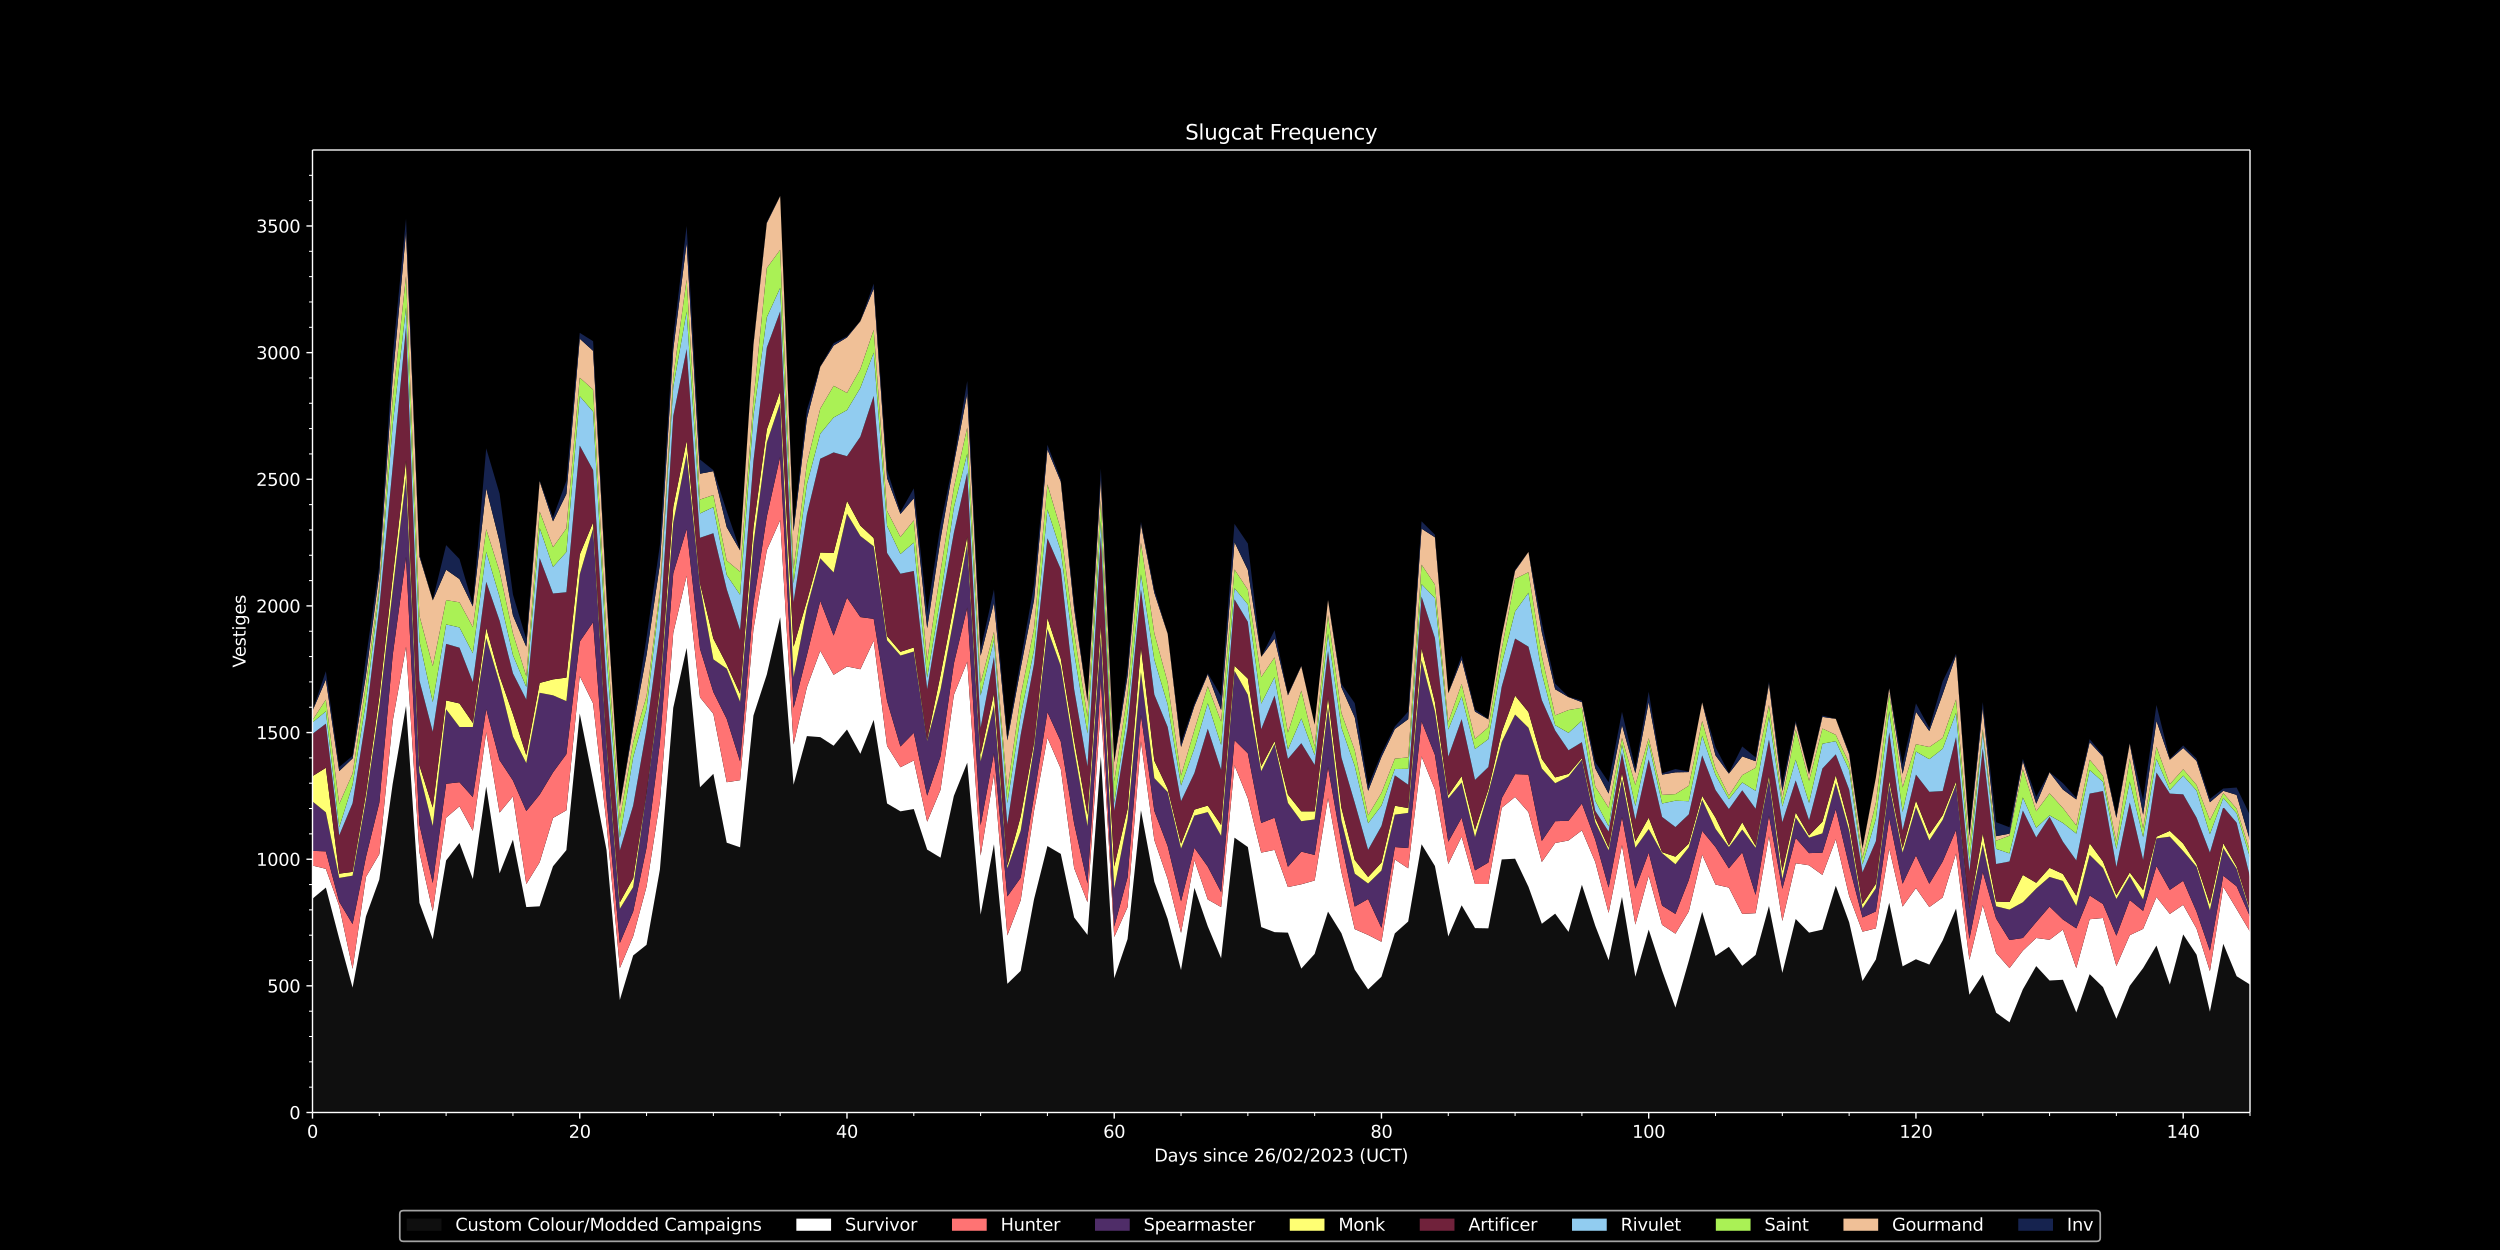 <svg xmlns:xlink="http://www.w3.org/1999/xlink" width="1920" height="960" viewBox="0 0 1440 720" xmlns="http://www.w3.org/2000/svg" version="1.1"><defs><style type="text/css">*{stroke-linejoin:round;stroke-linecap:butt}</style></defs><g id="figure_1"><g id="patch_1"><path d="M 0 720 L 1440 720 L 1440 0 L 0 0 z"/></g><g id="axes_1"><g id="patch_2"><path d="M 180 640.8 L 1296 640.8 L 1296 86.4 L 180 86.4 z"/></g><g id="PolyCollection_1"><path d="M 180 517.663 L 180 640.8 L 187.697 640.8 L 195.393 640.8 L 203.09 640.8 L 210.786 640.8 L 218.483 640.8 L 226.179 640.8 L 233.876 640.8 L 241.572 640.8 L 249.269 640.8 L 256.966 640.8 L 264.662 640.8 L 272.359 640.8 L 280.055 640.8 L 287.752 640.8 L 295.448 640.8 L 303.145 640.8 L 310.841 640.8 L 318.538 640.8 L 326.234 640.8 L 333.931 640.8 L 341.628 640.8 L 349.324 640.8 L 357.021 640.8 L 364.717 640.8 L 372.414 640.8 L 380.11 640.8 L 387.807 640.8 L 395.503 640.8 L 403.2 640.8 L 410.897 640.8 L 418.593 640.8 L 426.29 640.8 L 433.986 640.8 L 441.683 640.8 L 449.379 640.8 L 457.076 640.8 L 464.772 640.8 L 472.469 640.8 L 480.166 640.8 L 487.862 640.8 L 495.559 640.8 L 503.255 640.8 L 510.952 640.8 L 518.648 640.8 L 526.345 640.8 L 534.041 640.8 L 541.738 640.8 L 549.434 640.8 L 557.131 640.8 L 564.828 640.8 L 572.524 640.8 L 580.221 640.8 L 587.917 640.8 L 595.614 640.8 L 603.31 640.8 L 611.007 640.8 L 618.703 640.8 L 626.4 640.8 L 634.097 640.8 L 641.793 640.8 L 649.49 640.8 L 657.186 640.8 L 664.883 640.8 L 672.579 640.8 L 680.276 640.8 L 687.972 640.8 L 695.669 640.8 L 703.366 640.8 L 711.062 640.8 L 718.759 640.8 L 726.455 640.8 L 734.152 640.8 L 741.848 640.8 L 749.545 640.8 L 757.241 640.8 L 764.938 640.8 L 772.634 640.8 L 780.331 640.8 L 788.028 640.8 L 795.724 640.8 L 803.421 640.8 L 811.117 640.8 L 818.814 640.8 L 826.51 640.8 L 834.207 640.8 L 841.903 640.8 L 849.6 640.8 L 857.297 640.8 L 864.993 640.8 L 872.69 640.8 L 880.386 640.8 L 888.083 640.8 L 895.779 640.8 L 903.476 640.8 L 911.172 640.8 L 918.869 640.8 L 926.566 640.8 L 934.262 640.8 L 941.959 640.8 L 949.655 640.8 L 957.352 640.8 L 965.048 640.8 L 972.745 640.8 L 980.441 640.8 L 988.138 640.8 L 995.834 640.8 L 1003.531 640.8 L 1011.228 640.8 L 1018.924 640.8 L 1026.621 640.8 L 1034.317 640.8 L 1042.014 640.8 L 1049.71 640.8 L 1057.407 640.8 L 1065.103 640.8 L 1072.8 640.8 L 1080.497 640.8 L 1088.193 640.8 L 1095.89 640.8 L 1103.586 640.8 L 1111.283 640.8 L 1118.979 640.8 L 1126.676 640.8 L 1134.372 640.8 L 1142.069 640.8 L 1149.766 640.8 L 1157.462 640.8 L 1165.159 640.8 L 1172.855 640.8 L 1180.552 640.8 L 1188.248 640.8 L 1195.945 640.8 L 1203.641 640.8 L 1211.338 640.8 L 1219.034 640.8 L 1226.731 640.8 L 1234.428 640.8 L 1242.124 640.8 L 1249.821 640.8 L 1257.517 640.8 L 1265.214 640.8 L 1272.91 640.8 L 1280.607 640.8 L 1288.303 640.8 L 1296 640.8 L 1303.697 640.8 L 1311.393 640.8 L 1319.09 640.8 L 1326.786 640.8 L 1334.483 640.8 L 1342.179 640.8 L 1349.876 640.8 L 1349.876 610.162 L 1349.876 610.162 L 1342.179 524.666 L 1334.483 569.748 L 1326.786 503.365 L 1319.09 517.517 L 1311.393 557.639 L 1303.697 555.596 L 1296 567.122 L 1288.303 562.308 L 1280.607 543.633 L 1272.91 582.733 L 1265.214 549.906 L 1257.517 538.235 L 1249.821 567.122 L 1242.124 544.654 L 1234.428 557.639 L 1226.731 567.852 L 1219.034 586.818 L 1211.338 568.581 L 1203.641 561.14 L 1195.945 583.171 L 1188.248 564.35 L 1180.552 564.788 L 1172.855 556.472 L 1165.159 569.894 L 1157.462 588.861 L 1149.766 583.317 L 1142.069 561.432 L 1134.372 572.958 L 1126.676 523.353 L 1118.979 541.736 L 1111.283 555.596 L 1103.586 552.533 L 1095.89 556.618 L 1088.193 519.998 L 1080.497 552.678 L 1072.8 565.08 L 1065.103 531.232 L 1057.407 510.222 L 1049.71 535.463 L 1042.014 537.213 L 1034.317 529.335 L 1026.621 560.411 L 1018.924 521.894 L 1011.228 550.052 L 1003.531 556.326 L 995.834 545.384 L 988.138 550.636 L 980.441 525.25 L 972.745 553.554 L 965.048 580.399 L 957.352 559.098 L 949.655 535.463 L 941.959 562.599 L 934.262 516.642 L 926.566 553.116 L 918.869 533.274 L 911.172 509.639 L 903.476 536.776 L 895.779 526.271 L 888.083 532.107 L 880.386 510.806 L 872.69 494.612 L 864.993 495.049 L 857.297 534.733 L 849.6 534.587 L 841.903 521.457 L 834.207 539.402 L 826.51 498.843 L 818.814 486.295 L 811.117 530.794 L 803.421 537.651 L 795.724 562.599 L 788.028 569.894 L 780.331 558.514 L 772.634 537.505 L 764.938 525.104 L 757.241 549.469 L 749.545 557.931 L 741.848 537.213 L 734.152 536.922 L 726.455 534.004 L 718.759 487.9 L 711.062 482.502 L 703.366 551.949 L 695.669 533.566 L 687.972 511.39 L 680.276 558.806 L 672.579 529.335 L 664.883 507.888 L 657.186 466.745 L 649.49 540.861 L 641.793 563.475 L 634.097 435.815 L 626.4 538.526 L 618.703 528.46 L 611.007 491.84 L 603.31 487.317 L 595.614 517.955 L 587.917 559.244 L 580.221 566.684 L 572.524 486.295 L 564.828 526.855 L 557.131 439.317 L 549.434 458.429 L 541.738 494.028 L 534.041 489.359 L 526.345 466.016 L 518.648 467.329 L 510.952 462.806 L 503.255 414.66 L 495.559 434.21 L 487.862 420.204 L 480.166 429.542 L 472.469 424.581 L 464.772 423.998 L 457.076 452.01 L 449.379 355.572 L 441.683 388.545 L 433.986 412.18 L 426.29 488.046 L 418.593 485.42 L 410.897 445.736 L 403.2 453.469 L 395.503 373.226 L 387.807 407.657 L 380.11 500.885 L 372.414 544.216 L 364.717 550.344 L 357.021 576.022 L 349.324 489.505 L 341.628 449.675 L 333.931 411.013 L 326.234 489.651 L 318.538 498.988 L 310.841 522.04 L 303.145 522.478 L 295.448 483.669 L 287.752 503.074 L 280.055 453.031 L 272.359 506.283 L 264.662 485.566 L 256.966 495.633 L 249.269 541.007 L 241.572 519.998 L 233.876 406.636 L 226.179 451.572 L 218.483 506.575 L 210.786 527.876 L 203.09 568.873 L 195.393 540.715 L 187.697 511.244 L 180 517.663 z" clip-path="url(#p72dd9fee6c)" fill="#0f0f0f"/></g><g id="PolyCollection_2"><path d="M 180 498.551 L 180 517.663 L 187.697 511.244 L 195.393 540.715 L 203.09 568.873 L 210.786 527.876 L 218.483 506.575 L 226.179 451.572 L 233.876 406.636 L 241.572 519.998 L 249.269 541.007 L 256.966 495.633 L 264.662 485.566 L 272.359 506.283 L 280.055 453.031 L 287.752 503.074 L 295.448 483.669 L 303.145 522.478 L 310.841 522.04 L 318.538 498.988 L 326.234 489.651 L 333.931 411.013 L 341.628 449.675 L 349.324 489.505 L 357.021 576.022 L 364.717 550.344 L 372.414 544.216 L 380.11 500.885 L 387.807 407.657 L 395.503 373.226 L 403.2 453.469 L 410.897 445.736 L 418.593 485.42 L 426.29 488.046 L 433.986 412.18 L 441.683 388.545 L 449.379 355.572 L 457.076 452.01 L 464.772 423.998 L 472.469 424.581 L 480.166 429.542 L 487.862 420.204 L 495.559 434.21 L 503.255 414.66 L 510.952 462.806 L 518.648 467.329 L 526.345 466.016 L 534.041 489.359 L 541.738 494.028 L 549.434 458.429 L 557.131 439.317 L 564.828 526.855 L 572.524 486.295 L 580.221 566.684 L 587.917 559.244 L 595.614 517.955 L 603.31 487.317 L 611.007 491.84 L 618.703 528.46 L 626.4 538.526 L 634.097 435.815 L 641.793 563.475 L 649.49 540.861 L 657.186 466.745 L 664.883 507.888 L 672.579 529.335 L 680.276 558.806 L 687.972 511.39 L 695.669 533.566 L 703.366 551.949 L 711.062 482.502 L 718.759 487.9 L 726.455 534.004 L 734.152 536.922 L 741.848 537.213 L 749.545 557.931 L 757.241 549.469 L 764.938 525.104 L 772.634 537.505 L 780.331 558.514 L 788.028 569.894 L 795.724 562.599 L 803.421 537.651 L 811.117 530.794 L 818.814 486.295 L 826.51 498.843 L 834.207 539.402 L 841.903 521.457 L 849.6 534.587 L 857.297 534.733 L 864.993 495.049 L 872.69 494.612 L 880.386 510.806 L 888.083 532.107 L 895.779 526.271 L 903.476 536.776 L 911.172 509.639 L 918.869 533.274 L 926.566 553.116 L 934.262 516.642 L 941.959 562.599 L 949.655 535.463 L 957.352 559.098 L 965.048 580.399 L 972.745 553.554 L 980.441 525.25 L 988.138 550.636 L 995.834 545.384 L 1003.531 556.326 L 1011.228 550.052 L 1018.924 521.894 L 1026.621 560.411 L 1034.317 529.335 L 1042.014 537.213 L 1049.71 535.463 L 1057.407 510.222 L 1065.103 531.232 L 1072.8 565.08 L 1080.497 552.678 L 1088.193 519.998 L 1095.89 556.618 L 1103.586 552.533 L 1111.283 555.596 L 1118.979 541.736 L 1126.676 523.353 L 1134.372 572.958 L 1142.069 561.432 L 1149.766 583.317 L 1157.462 588.861 L 1165.159 569.894 L 1172.855 556.472 L 1180.552 564.788 L 1188.248 564.35 L 1195.945 583.171 L 1203.641 561.14 L 1211.338 568.581 L 1219.034 586.818 L 1226.731 567.852 L 1234.428 557.639 L 1242.124 544.654 L 1249.821 567.122 L 1257.517 538.235 L 1265.214 549.906 L 1272.91 582.733 L 1280.607 543.633 L 1288.303 562.308 L 1296 567.122 L 1303.697 555.596 L 1311.393 557.639 L 1319.09 517.517 L 1326.786 503.365 L 1334.483 569.748 L 1342.179 524.666 L 1349.876 610.162 L 1349.876 596.593 L 1349.876 596.593 L 1342.179 481.189 L 1334.483 533.712 L 1326.786 479.584 L 1319.09 495.487 L 1311.393 534.295 L 1303.697 515.037 L 1296 536.63 L 1288.303 523.645 L 1280.607 510.806 L 1272.91 559.39 L 1265.214 534.879 L 1257.517 521.165 L 1249.821 526.417 L 1242.124 516.642 L 1234.428 535.025 L 1226.731 538.672 L 1219.034 556.472 L 1211.338 528.751 L 1203.641 529.481 L 1195.945 557.639 L 1188.248 535.463 L 1180.552 541.298 L 1172.855 540.277 L 1165.159 547.572 L 1157.462 557.639 L 1149.766 548.885 L 1142.069 521.311 L 1134.372 552.97 L 1126.676 491.548 L 1118.979 516.934 L 1111.283 522.478 L 1103.586 511.536 L 1095.89 522.186 L 1088.193 488.776 L 1080.497 534.733 L 1072.8 536.63 L 1065.103 516.058 L 1057.407 483.378 L 1049.71 503.949 L 1042.014 498.405 L 1034.317 497.238 L 1026.621 530.502 L 1018.924 481.627 L 1011.228 525.979 L 1003.531 526.417 L 995.834 511.244 L 988.138 509.493 L 980.441 492.277 L 972.745 524.958 L 965.048 537.797 L 957.352 532.691 L 949.655 504.387 L 941.959 532.545 L 934.262 486.733 L 926.566 525.833 L 918.869 496.508 L 911.172 478.271 L 903.476 484.107 L 895.779 485.566 L 888.083 496.508 L 880.386 467.767 L 872.69 459.013 L 864.993 465.286 L 857.297 509.201 L 849.6 509.201 L 841.903 481.919 L 834.207 497.675 L 826.51 454.782 L 818.814 435.669 L 811.117 500.156 L 803.421 495.049 L 795.724 542.466 L 788.028 538.526 L 780.331 535.171 L 772.634 502.198 L 764.938 459.596 L 757.241 507.159 L 749.545 509.347 L 741.848 510.952 L 734.152 489.505 L 726.455 491.11 L 718.759 459.888 L 711.062 440.776 L 703.366 522.478 L 695.669 518.101 L 687.972 495.487 L 680.276 537.359 L 672.579 506.283 L 664.883 483.815 L 657.186 426.916 L 649.49 522.478 L 641.793 539.694 L 634.097 406.782 L 626.4 519.706 L 618.703 500.01 L 611.007 442.818 L 603.31 424.873 L 595.614 467.037 L 587.917 518.539 L 580.221 538.818 L 572.524 445.882 L 564.828 492.861 L 557.131 381.104 L 549.434 400.216 L 541.738 454.928 L 534.041 473.311 L 526.345 438.004 L 518.648 441.943 L 510.952 429.688 L 503.255 368.995 L 495.559 385.481 L 487.862 383.876 L 480.166 388.691 L 472.469 374.83 L 464.772 395.84 L 457.076 428.812 L 449.379 299.548 L 441.683 316.909 L 433.986 362.429 L 426.29 449.384 L 418.593 450.551 L 410.897 411.159 L 403.2 401.675 L 395.503 331.645 L 387.807 364.472 L 380.11 461.639 L 372.414 510.66 L 364.717 539.256 L 357.021 557.639 L 349.324 474.04 L 341.628 405.177 L 333.931 389.42 L 326.234 466.745 L 318.538 471.122 L 310.841 496.654 L 303.145 509.201 L 295.448 458.721 L 287.752 468.058 L 280.055 421.663 L 272.359 478.563 L 264.662 464.411 L 256.966 470.976 L 249.269 524.958 L 241.572 490.818 L 233.876 372.496 L 226.179 415.39 L 218.483 491.985 L 210.786 505.116 L 203.09 558.077 L 195.393 521.894 L 187.697 500.447 L 180 498.551 z" clip-path="url(#p72dd9fee6c)" fill="#ffffff"/></g><g id="PolyCollection_3"><path d="M 180 490.089 L 180 498.551 L 187.697 500.447 L 195.393 521.894 L 203.09 558.077 L 210.786 505.116 L 218.483 491.985 L 226.179 415.39 L 233.876 372.496 L 241.572 490.818 L 249.269 524.958 L 256.966 470.976 L 264.662 464.411 L 272.359 478.563 L 280.055 421.663 L 287.752 468.058 L 295.448 458.721 L 303.145 509.201 L 310.841 496.654 L 318.538 471.122 L 326.234 466.745 L 333.931 389.42 L 341.628 405.177 L 349.324 474.04 L 357.021 557.639 L 364.717 539.256 L 372.414 510.66 L 380.11 461.639 L 387.807 364.472 L 395.503 331.645 L 403.2 401.675 L 410.897 411.159 L 418.593 450.551 L 426.29 449.384 L 433.986 362.429 L 441.683 316.909 L 449.379 299.548 L 457.076 428.812 L 464.772 395.84 L 472.469 374.83 L 480.166 388.691 L 487.862 383.876 L 495.559 385.481 L 503.255 368.995 L 510.952 429.688 L 518.648 441.943 L 526.345 438.004 L 534.041 473.311 L 541.738 454.928 L 549.434 400.216 L 557.131 381.104 L 564.828 492.861 L 572.524 445.882 L 580.221 538.818 L 587.917 518.539 L 595.614 467.037 L 603.31 424.873 L 611.007 442.818 L 618.703 500.01 L 626.4 519.706 L 634.097 406.782 L 641.793 539.694 L 649.49 522.478 L 657.186 426.916 L 664.883 483.815 L 672.579 506.283 L 680.276 537.359 L 687.972 495.487 L 695.669 518.101 L 703.366 522.478 L 711.062 440.776 L 718.759 459.888 L 726.455 491.11 L 734.152 489.505 L 741.848 510.952 L 749.545 509.347 L 757.241 507.159 L 764.938 459.596 L 772.634 502.198 L 780.331 535.171 L 788.028 538.526 L 795.724 542.466 L 803.421 495.049 L 811.117 500.156 L 818.814 435.669 L 826.51 454.782 L 834.207 497.675 L 841.903 481.919 L 849.6 509.201 L 857.297 509.201 L 864.993 465.286 L 872.69 459.013 L 880.386 467.767 L 888.083 496.508 L 895.779 485.566 L 903.476 484.107 L 911.172 478.271 L 918.869 496.508 L 926.566 525.833 L 934.262 486.733 L 941.959 532.545 L 949.655 504.387 L 957.352 532.691 L 965.048 537.797 L 972.745 524.958 L 980.441 492.277 L 988.138 509.493 L 995.834 511.244 L 1003.531 526.417 L 1011.228 525.979 L 1018.924 481.627 L 1026.621 530.502 L 1034.317 497.238 L 1042.014 498.405 L 1049.71 503.949 L 1057.407 483.378 L 1065.103 516.058 L 1072.8 536.63 L 1080.497 534.733 L 1088.193 488.776 L 1095.89 522.186 L 1103.586 511.536 L 1111.283 522.478 L 1118.979 516.934 L 1126.676 491.548 L 1134.372 552.97 L 1142.069 521.311 L 1149.766 548.885 L 1157.462 557.639 L 1165.159 547.572 L 1172.855 540.277 L 1180.552 541.298 L 1188.248 535.463 L 1195.945 557.639 L 1203.641 529.481 L 1211.338 528.751 L 1219.034 556.472 L 1226.731 538.672 L 1234.428 535.025 L 1242.124 516.642 L 1249.821 526.417 L 1257.517 521.165 L 1265.214 534.879 L 1272.91 559.39 L 1280.607 510.806 L 1288.303 523.645 L 1296 536.63 L 1303.697 515.037 L 1311.393 534.295 L 1319.09 495.487 L 1326.786 479.584 L 1334.483 533.712 L 1342.179 481.189 L 1349.876 596.593 L 1349.876 595.426 L 1349.876 595.426 L 1342.179 470.976 L 1334.483 531.669 L 1326.786 474.624 L 1319.09 487.025 L 1311.393 524.374 L 1303.697 493.007 L 1296 527.876 L 1288.303 510.514 L 1280.607 504.387 L 1272.91 547.572 L 1265.214 525.104 L 1257.517 507.305 L 1249.821 512.557 L 1242.124 498.843 L 1234.428 524.666 L 1226.731 518.393 L 1219.034 538.964 L 1211.338 520.727 L 1203.641 515.767 L 1195.945 534.733 L 1188.248 529.627 L 1180.552 522.186 L 1172.855 531.086 L 1165.159 540.277 L 1157.462 541.444 L 1149.766 529.043 L 1142.069 502.198 L 1134.372 540.861 L 1126.676 477.979 L 1118.979 496.216 L 1111.283 509.055 L 1103.586 492.715 L 1095.89 509.055 L 1088.193 471.268 L 1080.497 524.958 L 1072.8 528.46 L 1065.103 498.697 L 1057.407 466.016 L 1049.71 491.11 L 1042.014 491.402 L 1034.317 482.648 L 1026.621 511.973 L 1018.924 469.809 L 1011.228 515.475 L 1003.531 490.964 L 995.834 500.156 L 988.138 487.9 L 980.441 478.563 L 972.745 506.867 L 965.048 526.417 L 957.352 521.602 L 949.655 491.11 L 941.959 511.827 L 934.262 470.539 L 926.566 511.244 L 918.869 483.669 L 911.172 462.806 L 903.476 472.727 L 895.779 473.019 L 888.083 484.399 L 880.386 446.174 L 872.69 445.882 L 864.993 459.742 L 857.297 496.8 L 849.6 501.323 L 841.903 470.976 L 834.207 484.836 L 826.51 434.794 L 818.814 415.39 L 811.117 488.484 L 803.421 487.9 L 795.724 534.441 L 788.028 517.809 L 780.331 522.186 L 772.634 485.42 L 764.938 441.797 L 757.241 492.423 L 749.545 490.526 L 741.848 499.28 L 734.152 470.976 L 726.455 474.04 L 718.759 433.919 L 711.062 426.332 L 703.366 513.87 L 695.669 499.134 L 687.972 488.338 L 680.276 519.122 L 672.579 487.317 L 664.883 467.037 L 657.186 411.742 L 649.49 505.262 L 641.793 533.712 L 634.097 390.733 L 626.4 508.909 L 618.703 474.332 L 611.007 427.061 L 603.31 410.137 L 595.614 458.429 L 587.917 505.554 L 580.221 516.35 L 572.524 433.773 L 564.828 475.353 L 557.131 349.882 L 549.434 382.125 L 541.738 435.669 L 534.041 458.283 L 526.345 422.101 L 518.648 429.979 L 510.952 403.718 L 503.255 356.447 L 495.559 355.426 L 487.862 344.192 L 480.166 366.077 L 472.469 346.089 L 464.772 377.311 L 457.076 407.803 L 449.379 262.928 L 441.683 297.505 L 433.986 347.694 L 426.29 438.587 L 418.593 414.077 L 410.897 398.612 L 403.2 373.663 L 395.503 304.654 L 387.807 330.186 L 380.11 427.791 L 372.414 488.192 L 364.717 524.958 L 357.021 543.195 L 349.324 459.742 L 341.628 358.344 L 333.931 369.578 L 326.234 434.356 L 318.538 444.861 L 310.841 457.7 L 303.145 467.183 L 295.448 449.529 L 287.752 437.858 L 280.055 408.387 L 272.359 459.159 L 264.662 450.551 L 256.966 451.426 L 249.269 508.618 L 241.572 474.916 L 233.876 320.703 L 226.179 377.457 L 218.483 462.368 L 210.786 493.59 L 203.09 532.253 L 195.393 519.414 L 187.697 490.381 L 180 490.089 z" clip-path="url(#p72dd9fee6c)" fill="#ff7373"/></g><g id="PolyCollection_4"><path d="M 180 461.639 L 180 490.089 L 187.697 490.381 L 195.393 519.414 L 203.09 532.253 L 210.786 493.59 L 218.483 462.368 L 226.179 377.457 L 233.876 320.703 L 241.572 474.916 L 249.269 508.618 L 256.966 451.426 L 264.662 450.551 L 272.359 459.159 L 280.055 408.387 L 287.752 437.858 L 295.448 449.529 L 303.145 467.183 L 310.841 457.7 L 318.538 444.861 L 326.234 434.356 L 333.931 369.578 L 341.628 358.344 L 349.324 459.742 L 357.021 543.195 L 364.717 524.958 L 372.414 488.192 L 380.11 427.791 L 387.807 330.186 L 395.503 304.654 L 403.2 373.663 L 410.897 398.612 L 418.593 414.077 L 426.29 438.587 L 433.986 347.694 L 441.683 297.505 L 449.379 262.928 L 457.076 407.803 L 464.772 377.311 L 472.469 346.089 L 480.166 366.077 L 487.862 344.192 L 495.559 355.426 L 503.255 356.447 L 510.952 403.718 L 518.648 429.979 L 526.345 422.101 L 534.041 458.283 L 541.738 435.669 L 549.434 382.125 L 557.131 349.882 L 564.828 475.353 L 572.524 433.773 L 580.221 516.35 L 587.917 505.554 L 595.614 458.429 L 603.31 410.137 L 611.007 427.061 L 618.703 474.332 L 626.4 508.909 L 634.097 390.733 L 641.793 533.712 L 649.49 505.262 L 657.186 411.742 L 664.883 467.037 L 672.579 487.317 L 680.276 519.122 L 687.972 488.338 L 695.669 499.134 L 703.366 513.87 L 711.062 426.332 L 718.759 433.919 L 726.455 474.04 L 734.152 470.976 L 741.848 499.28 L 749.545 490.526 L 757.241 492.423 L 764.938 441.797 L 772.634 485.42 L 780.331 522.186 L 788.028 517.809 L 795.724 534.441 L 803.421 487.9 L 811.117 488.484 L 818.814 415.39 L 826.51 434.794 L 834.207 484.836 L 841.903 470.976 L 849.6 501.323 L 857.297 496.8 L 864.993 459.742 L 872.69 445.882 L 880.386 446.174 L 888.083 484.399 L 895.779 473.019 L 903.476 472.727 L 911.172 462.806 L 918.869 483.669 L 926.566 511.244 L 934.262 470.539 L 941.959 511.827 L 949.655 491.11 L 957.352 521.602 L 965.048 526.417 L 972.745 506.867 L 980.441 478.563 L 988.138 487.9 L 995.834 500.156 L 1003.531 490.964 L 1011.228 515.475 L 1018.924 469.809 L 1026.621 511.973 L 1034.317 482.648 L 1042.014 491.402 L 1049.71 491.11 L 1057.407 466.016 L 1065.103 498.697 L 1072.8 528.46 L 1080.497 524.958 L 1088.193 471.268 L 1095.89 509.055 L 1103.586 492.715 L 1111.283 509.055 L 1118.979 496.216 L 1126.676 477.979 L 1134.372 540.861 L 1142.069 502.198 L 1149.766 529.043 L 1157.462 541.444 L 1165.159 540.277 L 1172.855 531.086 L 1180.552 522.186 L 1188.248 529.627 L 1195.945 534.733 L 1203.641 515.767 L 1211.338 520.727 L 1219.034 538.964 L 1226.731 518.393 L 1234.428 524.666 L 1242.124 498.843 L 1249.821 512.557 L 1257.517 507.305 L 1265.214 525.104 L 1272.91 547.572 L 1280.607 504.387 L 1288.303 510.514 L 1296 527.876 L 1303.697 493.007 L 1311.393 524.374 L 1319.09 487.025 L 1326.786 474.624 L 1334.483 531.669 L 1342.179 470.976 L 1349.876 595.426 L 1349.876 594.551 L 1349.876 594.551 L 1342.179 460.472 L 1334.483 518.101 L 1326.786 454.928 L 1319.09 475.499 L 1311.393 510.368 L 1303.697 487.463 L 1296 524.958 L 1288.303 500.447 L 1280.607 488.484 L 1272.91 524.229 L 1265.214 499.28 L 1257.517 490.235 L 1249.821 481.919 L 1242.124 482.94 L 1234.428 518.101 L 1226.731 504.678 L 1219.034 517.809 L 1211.338 500.01 L 1203.641 492.423 L 1195.945 521.894 L 1188.248 507.45 L 1180.552 505.116 L 1172.855 511.827 L 1165.159 519.706 L 1157.462 523.937 L 1149.766 522.04 L 1142.069 486.441 L 1134.372 523.645 L 1126.676 451.864 L 1118.979 472.289 L 1111.283 484.107 L 1103.586 464.849 L 1095.89 491.11 L 1088.193 452.156 L 1080.497 511.681 L 1072.8 523.207 L 1065.103 478.417 L 1057.407 450.988 L 1049.71 480.022 L 1042.014 482.502 L 1034.317 470.83 L 1026.621 506.283 L 1018.924 448.8 L 1011.228 488.338 L 1003.531 477.833 L 995.834 487.9 L 988.138 477.396 L 980.441 460.618 L 972.745 488.046 L 965.048 497.821 L 957.352 491.402 L 949.655 477.542 L 941.959 488.338 L 934.262 448.654 L 926.566 489.797 L 918.869 473.602 L 911.172 437.566 L 903.476 447.341 L 895.779 451.134 L 888.083 442.672 L 880.386 419.183 L 872.69 411.596 L 864.993 427.353 L 857.297 456.533 L 849.6 482.21 L 841.903 450.697 L 834.207 459.888 L 826.51 409.846 L 818.814 380.374 L 811.117 468.204 L 803.421 469.226 L 795.724 501.469 L 788.028 508.909 L 780.331 503.219 L 772.634 472.435 L 764.938 407.365 L 757.241 471.998 L 749.545 473.019 L 741.848 462.514 L 734.152 428.52 L 726.455 444.277 L 718.759 400.216 L 711.062 386.356 L 703.366 481.481 L 695.669 467.767 L 687.972 469.809 L 680.276 488.776 L 672.579 456.241 L 664.883 448.216 L 657.186 387.232 L 649.49 472.143 L 641.793 511.827 L 634.097 366.368 L 626.4 475.937 L 618.703 431.73 L 611.007 383.73 L 603.31 362.283 L 595.614 430.563 L 587.917 478.563 L 580.221 500.156 L 572.524 406.198 L 564.828 438.587 L 557.131 313.116 L 549.434 355.864 L 541.738 397.444 L 534.041 426.77 L 526.345 375.268 L 518.648 377.602 L 510.952 368.849 L 503.255 314.721 L 495.559 308.739 L 487.862 295.9 L 480.166 329.748 L 472.469 321.578 L 464.772 350.174 L 457.076 390.15 L 449.379 231.998 L 441.683 254.903 L 433.986 313.262 L 426.29 404.302 L 418.593 385.189 L 410.897 379.791 L 403.2 337.627 L 395.503 261.469 L 387.807 301.153 L 380.11 399.633 L 372.414 456.533 L 364.717 510.952 L 357.021 523.499 L 349.324 428.666 L 341.628 304.508 L 333.931 330.916 L 326.234 403.864 L 318.538 400.508 L 310.841 399.049 L 303.145 439.609 L 295.448 424.289 L 287.752 393.359 L 280.055 367.536 L 272.359 418.745 L 264.662 418.745 L 256.966 408.533 L 249.269 475.791 L 241.572 444.861 L 233.876 274.891 L 226.179 340.253 L 218.483 407.074 L 210.786 460.472 L 203.09 504.387 L 195.393 505.7 L 187.697 467.912 L 180 461.639 z" clip-path="url(#p72dd9fee6c)" fill="#4f2d68"/></g><g id="PolyCollection_5"><path d="M 180 447.049 L 180 461.639 L 187.697 467.912 L 195.393 505.7 L 203.09 504.387 L 210.786 460.472 L 218.483 407.074 L 226.179 340.253 L 233.876 274.891 L 241.572 444.861 L 249.269 475.791 L 256.966 408.533 L 264.662 418.745 L 272.359 418.745 L 280.055 367.536 L 287.752 393.359 L 295.448 424.289 L 303.145 439.609 L 310.841 399.049 L 318.538 400.508 L 326.234 403.864 L 333.931 330.916 L 341.628 304.508 L 349.324 428.666 L 357.021 523.499 L 364.717 510.952 L 372.414 456.533 L 380.11 399.633 L 387.807 301.153 L 395.503 261.469 L 403.2 337.627 L 410.897 379.791 L 418.593 385.189 L 426.29 404.302 L 433.986 313.262 L 441.683 254.903 L 449.379 231.998 L 457.076 390.15 L 464.772 350.174 L 472.469 321.578 L 480.166 329.748 L 487.862 295.9 L 495.559 308.739 L 503.255 314.721 L 510.952 368.849 L 518.648 377.602 L 526.345 375.268 L 534.041 426.77 L 541.738 397.444 L 549.434 355.864 L 557.131 313.116 L 564.828 438.587 L 572.524 406.198 L 580.221 500.156 L 587.917 478.563 L 595.614 430.563 L 603.31 362.283 L 611.007 383.73 L 618.703 431.73 L 626.4 475.937 L 634.097 366.368 L 641.793 511.827 L 649.49 472.143 L 657.186 387.232 L 664.883 448.216 L 672.579 456.241 L 680.276 488.776 L 687.972 469.809 L 695.669 467.767 L 703.366 481.481 L 711.062 386.356 L 718.759 400.216 L 726.455 444.277 L 734.152 428.52 L 741.848 462.514 L 749.545 473.019 L 757.241 471.998 L 764.938 407.365 L 772.634 472.435 L 780.331 503.219 L 788.028 508.909 L 795.724 501.469 L 803.421 469.226 L 811.117 468.204 L 818.814 380.374 L 826.51 409.846 L 834.207 459.888 L 841.903 450.697 L 849.6 482.21 L 857.297 456.533 L 864.993 427.353 L 872.69 411.596 L 880.386 419.183 L 888.083 442.672 L 895.779 451.134 L 903.476 447.341 L 911.172 437.566 L 918.869 473.602 L 926.566 489.797 L 934.262 448.654 L 941.959 488.338 L 949.655 477.542 L 957.352 491.402 L 965.048 497.821 L 972.745 488.046 L 980.441 460.618 L 988.138 477.396 L 995.834 487.9 L 1003.531 477.833 L 1011.228 488.338 L 1018.924 448.8 L 1026.621 506.283 L 1034.317 470.83 L 1042.014 482.502 L 1049.71 480.022 L 1057.407 450.988 L 1065.103 478.417 L 1072.8 523.207 L 1080.497 511.681 L 1088.193 452.156 L 1095.89 491.11 L 1103.586 464.849 L 1111.283 484.107 L 1118.979 472.289 L 1126.676 451.864 L 1134.372 523.645 L 1142.069 486.441 L 1149.766 522.04 L 1157.462 523.937 L 1165.159 519.706 L 1172.855 511.827 L 1180.552 505.116 L 1188.248 507.45 L 1195.945 521.894 L 1203.641 492.423 L 1211.338 500.01 L 1219.034 517.809 L 1226.731 504.678 L 1234.428 518.101 L 1242.124 482.94 L 1249.821 481.919 L 1257.517 490.235 L 1265.214 499.28 L 1272.91 524.229 L 1280.607 488.484 L 1288.303 500.447 L 1296 524.958 L 1303.697 487.463 L 1311.393 510.368 L 1319.09 475.499 L 1326.786 454.928 L 1334.483 518.101 L 1342.179 460.472 L 1349.876 594.551 L 1349.876 594.259 L 1349.876 594.259 L 1342.179 458.429 L 1334.483 516.058 L 1326.786 449.092 L 1319.09 472.873 L 1311.393 509.785 L 1303.697 486.15 L 1296 523.791 L 1288.303 499.134 L 1280.607 485.712 L 1272.91 520.727 L 1265.214 497.675 L 1257.517 485.858 L 1249.821 478.563 L 1242.124 481.919 L 1234.428 512.703 L 1226.731 502.49 L 1219.034 515.621 L 1211.338 496.216 L 1203.641 485.712 L 1195.945 515.912 L 1188.248 503.365 L 1180.552 499.864 L 1172.855 508.472 L 1165.159 503.949 L 1157.462 519.56 L 1149.766 519.268 L 1142.069 480.022 L 1134.372 523.499 L 1126.676 450.113 L 1118.979 469.517 L 1111.283 480.605 L 1103.586 461.055 L 1095.89 488.63 L 1088.193 449.821 L 1080.497 509.055 L 1072.8 520.727 L 1065.103 475.207 L 1057.407 446.466 L 1049.71 473.311 L 1042.014 481.189 L 1034.317 467.912 L 1026.621 501.615 L 1018.924 446.757 L 1011.228 487.171 L 1003.531 473.602 L 995.834 486.879 L 988.138 470.976 L 980.441 458.429 L 972.745 485.858 L 965.048 493.444 L 957.352 490.818 L 949.655 470.976 L 941.959 484.691 L 934.262 445.153 L 926.566 488.192 L 918.869 471.268 L 911.172 436.691 L 903.476 445.736 L 895.779 447.779 L 888.083 437.128 L 880.386 410.137 L 872.69 400.654 L 864.993 421.663 L 857.297 454.636 L 849.6 477.979 L 841.903 447.049 L 834.207 458.137 L 826.51 404.447 L 818.814 373.371 L 811.117 465.432 L 803.421 464.119 L 795.724 496.8 L 788.028 505.116 L 780.331 495.341 L 772.634 465.14 L 764.938 401.675 L 757.241 467.329 L 749.545 467.329 L 741.848 457.7 L 734.152 426.916 L 726.455 441.359 L 718.759 390.879 L 711.062 383.438 L 703.366 475.207 L 695.669 463.973 L 687.972 466.308 L 680.276 486.004 L 672.579 454.344 L 664.883 438.15 L 657.186 372.642 L 649.49 465.87 L 641.793 499.134 L 634.097 360.095 L 626.4 469.371 L 618.703 426.332 L 611.007 379.353 L 603.31 355.864 L 595.614 427.791 L 587.917 470.247 L 580.221 498.551 L 572.524 399.487 L 564.828 434.648 L 557.131 309.031 L 549.434 348.569 L 541.738 388.836 L 534.041 426.186 L 526.345 372.934 L 518.648 375.414 L 510.952 366.368 L 503.255 309.906 L 495.559 302.757 L 487.862 288.46 L 480.166 318.514 L 472.469 318.222 L 464.772 346.089 L 457.076 372.496 L 449.379 225.432 L 441.683 247.317 L 433.986 303.779 L 426.29 399.633 L 418.593 382.709 L 410.897 367.827 L 403.2 336.022 L 395.503 253.882 L 387.807 291.961 L 380.11 396.569 L 372.414 456.241 L 364.717 505.846 L 357.021 519.706 L 349.324 426.478 L 341.628 300.861 L 333.931 319.39 L 326.234 390.295 L 318.538 391.317 L 310.841 393.359 L 303.145 434.94 L 295.448 411.305 L 287.752 389.42 L 280.055 361.554 L 272.359 416.411 L 264.662 405.177 L 256.966 403.426 L 249.269 465.14 L 241.572 440.776 L 233.876 265.116 L 226.179 332.52 L 218.483 401.529 L 210.786 457.262 L 203.09 502.198 L 195.393 503.219 L 187.697 442.235 L 180 447.049 z" clip-path="url(#p72dd9fee6c)" fill="#ffff73"/></g><g id="PolyCollection_6"><path d="M 180 422.684 L 180 447.049 L 187.697 442.235 L 195.393 503.219 L 203.09 502.198 L 210.786 457.262 L 218.483 401.529 L 226.179 332.52 L 233.876 265.116 L 241.572 440.776 L 249.269 465.14 L 256.966 403.426 L 264.662 405.177 L 272.359 416.411 L 280.055 361.554 L 287.752 389.42 L 295.448 411.305 L 303.145 434.94 L 310.841 393.359 L 318.538 391.317 L 326.234 390.295 L 333.931 319.39 L 341.628 300.861 L 349.324 426.478 L 357.021 519.706 L 364.717 505.846 L 372.414 456.241 L 380.11 396.569 L 387.807 291.961 L 395.503 253.882 L 403.2 336.022 L 410.897 367.827 L 418.593 382.709 L 426.29 399.633 L 433.986 303.779 L 441.683 247.317 L 449.379 225.432 L 457.076 372.496 L 464.772 346.089 L 472.469 318.222 L 480.166 318.514 L 487.862 288.46 L 495.559 302.757 L 503.255 309.906 L 510.952 366.368 L 518.648 375.414 L 526.345 372.934 L 534.041 426.186 L 541.738 388.836 L 549.434 348.569 L 557.131 309.031 L 564.828 434.648 L 572.524 399.487 L 580.221 498.551 L 587.917 470.247 L 595.614 427.791 L 603.31 355.864 L 611.007 379.353 L 618.703 426.332 L 626.4 469.371 L 634.097 360.095 L 641.793 499.134 L 649.49 465.87 L 657.186 372.642 L 664.883 438.15 L 672.579 454.344 L 680.276 486.004 L 687.972 466.308 L 695.669 463.973 L 703.366 475.207 L 711.062 383.438 L 718.759 390.879 L 726.455 441.359 L 734.152 426.916 L 741.848 457.7 L 749.545 467.329 L 757.241 467.329 L 764.938 401.675 L 772.634 465.14 L 780.331 495.341 L 788.028 505.116 L 795.724 496.8 L 803.421 464.119 L 811.117 465.432 L 818.814 373.371 L 826.51 404.447 L 834.207 458.137 L 841.903 447.049 L 849.6 477.979 L 857.297 454.636 L 864.993 421.663 L 872.69 400.654 L 880.386 410.137 L 888.083 437.128 L 895.779 447.779 L 903.476 445.736 L 911.172 436.691 L 918.869 471.268 L 926.566 488.192 L 934.262 445.153 L 941.959 484.691 L 949.655 470.976 L 957.352 490.818 L 965.048 493.444 L 972.745 485.858 L 980.441 458.429 L 988.138 470.976 L 995.834 486.879 L 1003.531 473.602 L 1011.228 487.171 L 1018.924 446.757 L 1026.621 501.615 L 1034.317 467.912 L 1042.014 481.189 L 1049.71 473.311 L 1057.407 446.466 L 1065.103 475.207 L 1072.8 520.727 L 1080.497 509.055 L 1088.193 449.821 L 1095.89 488.63 L 1103.586 461.055 L 1111.283 480.605 L 1118.979 469.517 L 1126.676 450.113 L 1134.372 523.499 L 1142.069 480.022 L 1149.766 519.268 L 1157.462 519.56 L 1165.159 503.949 L 1172.855 508.472 L 1180.552 499.864 L 1188.248 503.365 L 1195.945 515.912 L 1203.641 485.712 L 1211.338 496.216 L 1219.034 515.621 L 1226.731 502.49 L 1234.428 512.703 L 1242.124 481.919 L 1249.821 478.563 L 1257.517 485.858 L 1265.214 497.675 L 1272.91 520.727 L 1280.607 485.712 L 1288.303 499.134 L 1296 523.791 L 1303.697 486.15 L 1311.393 509.785 L 1319.09 472.873 L 1326.786 449.092 L 1334.483 516.058 L 1342.179 458.429 L 1349.876 594.259 L 1349.876 592.508 L 1349.876 592.508 L 1342.179 430.271 L 1334.483 489.943 L 1326.786 426.332 L 1319.09 444.277 L 1311.393 486.879 L 1303.697 458.721 L 1296 505.116 L 1288.303 473.894 L 1280.607 464.849 L 1272.91 491.11 L 1265.214 470.976 L 1257.517 457.554 L 1249.821 457.116 L 1242.124 445.007 L 1234.428 495.341 L 1226.731 462.222 L 1219.034 499.426 L 1211.338 455.657 L 1203.641 457.116 L 1195.945 495.633 L 1188.248 484.836 L 1180.552 470.539 L 1172.855 482.356 L 1165.159 466.891 L 1157.462 496.216 L 1149.766 497.675 L 1142.069 431.147 L 1134.372 501.906 L 1126.676 424.581 L 1118.979 455.657 L 1111.283 456.095 L 1103.586 446.174 L 1095.89 478.271 L 1088.193 421.809 L 1080.497 484.545 L 1072.8 502.49 L 1065.103 454.782 L 1057.407 434.502 L 1049.71 442.672 L 1042.014 472.435 L 1034.317 449.529 L 1026.621 473.602 L 1018.924 426.04 L 1011.228 465.87 L 1003.531 455.219 L 995.834 466.016 L 988.138 455.074 L 980.441 435.086 L 972.745 469.08 L 965.048 476.374 L 957.352 470.539 L 949.655 437.42 L 941.959 472.143 L 934.262 433.773 L 926.566 479.001 L 918.869 467.037 L 911.172 427.499 L 903.476 432.168 L 895.779 420.788 L 888.083 403.28 L 880.386 372.496 L 872.69 367.827 L 864.993 395.548 L 857.297 441.797 L 849.6 449.238 L 841.903 414.222 L 834.207 435.815 L 826.51 367.536 L 818.814 343.609 L 811.117 452.01 L 803.421 446.612 L 795.724 475.791 L 788.028 489.505 L 780.331 462.368 L 772.634 436.253 L 764.938 374.976 L 757.241 440.63 L 749.545 428.083 L 741.848 437.128 L 734.152 400.654 L 726.455 420.058 L 718.759 358.198 L 711.062 345.213 L 703.366 443.402 L 695.669 419.767 L 687.972 445.298 L 680.276 461.493 L 672.579 418.745 L 664.883 400.071 L 657.186 339.523 L 649.49 418.891 L 641.793 467.037 L 634.097 309.031 L 626.4 441.505 L 618.703 397.007 L 611.007 327.852 L 603.31 310.052 L 595.614 382.271 L 587.917 423.268 L 580.221 474.916 L 572.524 378.478 L 564.828 419.183 L 557.131 272.265 L 549.434 306.843 L 541.738 350.32 L 534.041 397.007 L 526.345 328.873 L 518.648 330.478 L 510.952 318.514 L 503.255 228.058 L 495.559 251.548 L 487.862 262.782 L 480.166 260.593 L 472.469 264.241 L 464.772 296.338 L 457.076 346.964 L 449.379 179.329 L 441.683 200.192 L 433.986 265.554 L 426.29 363.013 L 418.593 339.378 L 410.897 307.134 L 403.2 309.76 L 395.503 201.067 L 387.807 239.584 L 380.11 363.013 L 372.414 419.912 L 364.717 463.973 L 357.021 489.943 L 349.324 393.797 L 341.628 270.806 L 333.931 256.654 L 326.234 341.128 L 318.538 341.858 L 310.841 321.432 L 303.145 402.988 L 295.448 387.815 L 287.752 357.469 L 280.055 335.147 L 272.359 392.922 L 264.662 373.08 L 256.966 370.891 L 249.269 421.517 L 241.572 391.9 L 233.876 188.374 L 226.179 268.909 L 218.483 350.028 L 210.786 413.639 L 203.09 462.66 L 195.393 481.189 L 187.697 416.849 L 180 422.684 z" clip-path="url(#p72dd9fee6c)" fill="#70223b"/></g><g id="PolyCollection_7"><path d="M 180 416.119 L 180 422.684 L 187.697 416.849 L 195.393 481.189 L 203.09 462.66 L 210.786 413.639 L 218.483 350.028 L 226.179 268.909 L 233.876 188.374 L 241.572 391.9 L 249.269 421.517 L 256.966 370.891 L 264.662 373.08 L 272.359 392.922 L 280.055 335.147 L 287.752 357.469 L 295.448 387.815 L 303.145 402.988 L 310.841 321.432 L 318.538 341.858 L 326.234 341.128 L 333.931 256.654 L 341.628 270.806 L 349.324 393.797 L 357.021 489.943 L 364.717 463.973 L 372.414 419.912 L 380.11 363.013 L 387.807 239.584 L 395.503 201.067 L 403.2 309.76 L 410.897 307.134 L 418.593 339.378 L 426.29 363.013 L 433.986 265.554 L 441.683 200.192 L 449.379 179.329 L 457.076 346.964 L 464.772 296.338 L 472.469 264.241 L 480.166 260.593 L 487.862 262.782 L 495.559 251.548 L 503.255 228.058 L 510.952 318.514 L 518.648 330.478 L 526.345 328.873 L 534.041 397.007 L 541.738 350.32 L 549.434 306.843 L 557.131 272.265 L 564.828 419.183 L 572.524 378.478 L 580.221 474.916 L 587.917 423.268 L 595.614 382.271 L 603.31 310.052 L 611.007 327.852 L 618.703 397.007 L 626.4 441.505 L 634.097 309.031 L 641.793 467.037 L 649.49 418.891 L 657.186 339.523 L 664.883 400.071 L 672.579 418.745 L 680.276 461.493 L 687.972 445.298 L 695.669 419.767 L 703.366 443.402 L 711.062 345.213 L 718.759 358.198 L 726.455 420.058 L 734.152 400.654 L 741.848 437.128 L 749.545 428.083 L 757.241 440.63 L 764.938 374.976 L 772.634 436.253 L 780.331 462.368 L 788.028 489.505 L 795.724 475.791 L 803.421 446.612 L 811.117 452.01 L 818.814 343.609 L 826.51 367.536 L 834.207 435.815 L 841.903 414.222 L 849.6 449.238 L 857.297 441.797 L 864.993 395.548 L 872.69 367.827 L 880.386 372.496 L 888.083 403.28 L 895.779 420.788 L 903.476 432.168 L 911.172 427.499 L 918.869 467.037 L 926.566 479.001 L 934.262 433.773 L 941.959 472.143 L 949.655 437.42 L 957.352 470.539 L 965.048 476.374 L 972.745 469.08 L 980.441 435.086 L 988.138 455.074 L 995.834 466.016 L 1003.531 455.219 L 1011.228 465.87 L 1018.924 426.04 L 1026.621 473.602 L 1034.317 449.529 L 1042.014 472.435 L 1049.71 442.672 L 1057.407 434.502 L 1065.103 454.782 L 1072.8 502.49 L 1080.497 484.545 L 1088.193 421.809 L 1095.89 478.271 L 1103.586 446.174 L 1111.283 456.095 L 1118.979 455.657 L 1126.676 424.581 L 1134.372 501.906 L 1142.069 431.147 L 1149.766 497.675 L 1157.462 496.216 L 1165.159 466.891 L 1172.855 482.356 L 1180.552 470.539 L 1188.248 484.836 L 1195.945 495.633 L 1203.641 457.116 L 1211.338 455.657 L 1219.034 499.426 L 1226.731 462.222 L 1234.428 495.341 L 1242.124 445.007 L 1249.821 457.116 L 1257.517 457.554 L 1265.214 470.976 L 1272.91 491.11 L 1280.607 464.849 L 1288.303 473.894 L 1296 505.116 L 1303.697 458.721 L 1311.393 486.879 L 1319.09 444.277 L 1326.786 426.332 L 1334.483 489.943 L 1342.179 430.271 L 1349.876 592.508 L 1349.876 591.487 L 1349.876 591.487 L 1342.179 427.061 L 1334.483 483.232 L 1326.786 419.767 L 1319.09 437.274 L 1311.393 481.043 L 1303.697 452.739 L 1296 493.882 L 1288.303 468.496 L 1280.607 459.596 L 1272.91 480.46 L 1265.214 455.365 L 1257.517 446.757 L 1249.821 455.074 L 1242.124 437.128 L 1234.428 482.21 L 1226.731 450.113 L 1219.034 489.067 L 1211.338 450.405 L 1203.641 443.548 L 1195.945 480.168 L 1188.248 474.04 L 1180.552 469.663 L 1172.855 476.812 L 1165.159 459.305 L 1157.462 491.548 L 1149.766 488.922 L 1142.069 421.955 L 1134.372 496.216 L 1126.676 410.575 L 1118.979 431.292 L 1111.283 437.274 L 1103.586 432.897 L 1095.89 467.767 L 1088.193 409.554 L 1080.497 471.706 L 1072.8 497.967 L 1065.103 443.548 L 1057.407 426.916 L 1049.71 428.374 L 1042.014 462.514 L 1034.317 437.566 L 1026.621 464.557 L 1018.924 412.764 L 1011.228 455.511 L 1003.531 450.697 L 995.834 460.326 L 988.138 446.32 L 980.441 423.706 L 972.745 461.493 L 965.048 461.201 L 957.352 462.806 L 949.655 428.229 L 941.959 464.265 L 934.262 428.958 L 926.566 475.937 L 918.869 461.201 L 911.172 415.098 L 903.476 422.101 L 895.779 417.724 L 888.083 387.815 L 880.386 341.42 L 872.69 352.216 L 864.993 382.417 L 857.297 425.748 L 849.6 431.438 L 841.903 401.092 L 834.207 420.204 L 826.51 344.484 L 818.814 336.46 L 811.117 442.818 L 803.421 442.964 L 795.724 463.973 L 788.028 474.186 L 780.331 441.213 L 772.634 419.037 L 764.938 364.909 L 757.241 434.94 L 749.545 413.785 L 741.848 431.73 L 734.152 390.004 L 726.455 405.323 L 718.759 348.131 L 711.062 338.794 L 703.366 429.104 L 695.669 405.031 L 687.972 431.001 L 680.276 452.447 L 672.579 405.76 L 664.883 379.937 L 657.186 330.77 L 649.49 410.283 L 641.793 462.514 L 634.097 299.985 L 626.4 422.539 L 618.703 375.998 L 611.007 317.201 L 603.31 293.42 L 595.614 374.247 L 587.917 412.18 L 580.221 462.66 L 572.524 368.557 L 564.828 400.654 L 557.131 261.177 L 549.434 292.253 L 541.738 344.192 L 534.041 390.441 L 526.345 312.533 L 518.648 319.098 L 510.952 302.903 L 503.255 203.11 L 495.559 223.39 L 487.862 236.229 L 480.166 240.46 L 472.469 249.797 L 464.772 278.976 L 457.076 336.022 L 449.379 165.76 L 441.683 182.684 L 433.986 239.584 L 426.29 342.587 L 418.593 331.207 L 410.897 292.107 L 403.2 295.754 L 395.503 179.475 L 387.807 222.806 L 380.11 343.754 L 372.414 408.241 L 364.717 436.107 L 357.021 482.648 L 349.324 376.581 L 341.628 237.104 L 333.931 228.204 L 326.234 317.931 L 318.538 326.539 L 310.841 304.071 L 303.145 395.694 L 295.448 377.311 L 287.752 343.754 L 280.055 317.785 L 272.359 376.289 L 264.662 361.408 L 256.966 359.657 L 249.269 404.447 L 241.572 369.14 L 233.876 176.995 L 226.179 244.836 L 218.483 340.982 L 210.786 404.302 L 203.09 452.01 L 195.393 476.52 L 187.697 409.7 L 180 416.119 z" clip-path="url(#p72dd9fee6c)" fill="#91ccf0"/></g><g id="PolyCollection_8"><path d="M 180 414.806 L 180 416.119 L 187.697 409.7 L 195.393 476.52 L 203.09 452.01 L 210.786 404.302 L 218.483 340.982 L 226.179 244.836 L 233.876 176.995 L 241.572 369.14 L 249.269 404.447 L 256.966 359.657 L 264.662 361.408 L 272.359 376.289 L 280.055 317.785 L 287.752 343.754 L 295.448 377.311 L 303.145 395.694 L 310.841 304.071 L 318.538 326.539 L 326.234 317.931 L 333.931 228.204 L 341.628 237.104 L 349.324 376.581 L 357.021 482.648 L 364.717 436.107 L 372.414 408.241 L 380.11 343.754 L 387.807 222.806 L 395.503 179.475 L 403.2 295.754 L 410.897 292.107 L 418.593 331.207 L 426.29 342.587 L 433.986 239.584 L 441.683 182.684 L 449.379 165.76 L 457.076 336.022 L 464.772 278.976 L 472.469 249.797 L 480.166 240.46 L 487.862 236.229 L 495.559 223.39 L 503.255 203.11 L 510.952 302.903 L 518.648 319.098 L 526.345 312.533 L 534.041 390.441 L 541.738 344.192 L 549.434 292.253 L 557.131 261.177 L 564.828 400.654 L 572.524 368.557 L 580.221 462.66 L 587.917 412.18 L 595.614 374.247 L 603.31 293.42 L 611.007 317.201 L 618.703 375.998 L 626.4 422.539 L 634.097 299.985 L 641.793 462.514 L 649.49 410.283 L 657.186 330.77 L 664.883 379.937 L 672.579 405.76 L 680.276 452.447 L 687.972 431.001 L 695.669 405.031 L 703.366 429.104 L 711.062 338.794 L 718.759 348.131 L 726.455 405.323 L 734.152 390.004 L 741.848 431.73 L 749.545 413.785 L 757.241 434.94 L 764.938 364.909 L 772.634 419.037 L 780.331 441.213 L 788.028 474.186 L 795.724 463.973 L 803.421 442.964 L 811.117 442.818 L 818.814 336.46 L 826.51 344.484 L 834.207 420.204 L 841.903 401.092 L 849.6 431.438 L 857.297 425.748 L 864.993 382.417 L 872.69 352.216 L 880.386 341.42 L 888.083 387.815 L 895.779 417.724 L 903.476 422.101 L 911.172 415.098 L 918.869 461.201 L 926.566 475.937 L 934.262 428.958 L 941.959 464.265 L 949.655 428.229 L 957.352 462.806 L 965.048 461.201 L 972.745 461.493 L 980.441 423.706 L 988.138 446.32 L 995.834 460.326 L 1003.531 450.697 L 1011.228 455.511 L 1018.924 412.764 L 1026.621 464.557 L 1034.317 437.566 L 1042.014 462.514 L 1049.71 428.374 L 1057.407 426.916 L 1065.103 443.548 L 1072.8 497.967 L 1080.497 471.706 L 1088.193 409.554 L 1095.89 467.767 L 1103.586 432.897 L 1111.283 437.274 L 1118.979 431.292 L 1126.676 410.575 L 1134.372 496.216 L 1142.069 421.955 L 1149.766 488.922 L 1157.462 491.548 L 1165.159 459.305 L 1172.855 476.812 L 1180.552 469.663 L 1188.248 474.04 L 1195.945 480.168 L 1203.641 443.548 L 1211.338 450.405 L 1219.034 489.067 L 1226.731 450.113 L 1234.428 482.21 L 1242.124 437.128 L 1249.821 455.074 L 1257.517 446.757 L 1265.214 455.365 L 1272.91 480.46 L 1280.607 459.596 L 1288.303 468.496 L 1296 493.882 L 1303.697 452.739 L 1311.393 481.043 L 1319.09 437.274 L 1326.786 419.767 L 1334.483 483.232 L 1342.179 427.061 L 1349.876 591.487 L 1349.876 591.341 L 1349.876 591.341 L 1342.179 426.478 L 1334.483 480.897 L 1326.786 417.286 L 1319.09 429.979 L 1311.393 474.916 L 1303.697 446.174 L 1296 490.381 L 1288.303 465.87 L 1280.607 456.824 L 1272.91 472.435 L 1265.214 452.156 L 1257.517 443.11 L 1249.821 451.718 L 1242.124 430.125 L 1234.428 477.25 L 1226.731 436.836 L 1219.034 484.982 L 1211.338 446.903 L 1203.641 437.566 L 1195.945 475.499 L 1188.248 465.432 L 1180.552 456.97 L 1172.855 467.329 L 1165.159 442.964 L 1157.462 481.335 L 1149.766 484.253 L 1142.069 419.912 L 1134.372 487.754 L 1126.676 402.843 L 1118.979 425.019 L 1111.283 430.271 L 1103.586 428.666 L 1095.89 453.615 L 1088.193 399.341 L 1080.497 462.368 L 1072.8 494.174 L 1065.103 439.463 L 1057.407 423.268 L 1049.71 419.621 L 1042.014 449.821 L 1034.317 420.058 L 1026.621 460.472 L 1018.924 406.052 L 1011.228 442.235 L 1003.531 446.466 L 995.834 458.283 L 988.138 442.672 L 980.441 415.244 L 972.745 452.593 L 965.048 457.408 L 957.352 457.846 L 949.655 425.165 L 941.959 452.156 L 934.262 425.019 L 926.566 465.286 L 918.869 453.031 L 911.172 407.657 L 903.476 408.97 L 895.779 412.034 L 888.083 377.894 L 880.386 329.602 L 872.69 333.396 L 864.993 373.809 L 857.297 418.891 L 849.6 425.602 L 841.903 393.943 L 834.207 415.827 L 826.51 336.751 L 818.814 325.226 L 811.117 436.253 L 803.421 436.982 L 795.724 456.678 L 788.028 469.663 L 780.331 432.168 L 772.634 410.575 L 764.938 354.259 L 757.241 429.979 L 749.545 397.736 L 741.848 421.955 L 734.152 378.624 L 726.455 390.004 L 718.759 339.669 L 711.062 327.998 L 703.366 415.681 L 695.669 395.256 L 687.972 420.496 L 680.276 446.757 L 672.579 393.067 L 664.883 364.764 L 657.186 312.533 L 649.49 399.633 L 641.793 449.967 L 634.097 287.876 L 626.4 412.909 L 618.703 364.472 L 611.007 304.946 L 603.31 278.976 L 595.614 361.846 L 587.917 400.654 L 580.221 455.074 L 572.524 363.888 L 564.828 393.359 L 557.131 246.15 L 549.434 280.873 L 541.738 329.019 L 534.041 380.52 L 526.345 299.694 L 518.648 309.323 L 510.952 294.295 L 503.255 189.979 L 495.559 212.593 L 487.862 226.308 L 480.166 222.222 L 472.469 235.353 L 464.772 266.867 L 457.076 327.998 L 449.379 143.876 L 441.683 154.381 L 433.986 230.393 L 426.29 329.311 L 418.593 322.891 L 410.897 285.104 L 403.2 287.73 L 395.503 160.946 L 387.807 216.824 L 380.11 339.961 L 372.414 400.946 L 364.717 427.499 L 357.021 471.706 L 349.324 364.909 L 341.628 224.411 L 333.931 217.554 L 326.234 304.362 L 318.538 315.159 L 310.841 294.587 L 303.145 389.566 L 295.448 364.764 L 287.752 329.165 L 280.055 304.8 L 272.359 361.262 L 264.662 346.964 L 256.966 345.651 L 249.269 383.73 L 241.572 354.551 L 233.876 158.903 L 226.179 229.955 L 218.483 337.627 L 210.786 394.235 L 203.09 445.59 L 195.393 463.098 L 187.697 402.988 L 180 414.806 z" clip-path="url(#p72dd9fee6c)" fill="#aaf155"/></g><g id="PolyCollection_9"><path d="M 180 409.408 L 180 414.806 L 187.697 402.988 L 195.393 463.098 L 203.09 445.59 L 210.786 394.235 L 218.483 337.627 L 226.179 229.955 L 233.876 158.903 L 241.572 354.551 L 249.269 383.73 L 256.966 345.651 L 264.662 346.964 L 272.359 361.262 L 280.055 304.8 L 287.752 329.165 L 295.448 364.764 L 303.145 389.566 L 310.841 294.587 L 318.538 315.159 L 326.234 304.362 L 333.931 217.554 L 341.628 224.411 L 349.324 364.909 L 357.021 471.706 L 364.717 427.499 L 372.414 400.946 L 380.11 339.961 L 387.807 216.824 L 395.503 160.946 L 403.2 287.73 L 410.897 285.104 L 418.593 322.891 L 426.29 329.311 L 433.986 230.393 L 441.683 154.381 L 449.379 143.876 L 457.076 327.998 L 464.772 266.867 L 472.469 235.353 L 480.166 222.222 L 487.862 226.308 L 495.559 212.593 L 503.255 189.979 L 510.952 294.295 L 518.648 309.323 L 526.345 299.694 L 534.041 380.52 L 541.738 329.019 L 549.434 280.873 L 557.131 246.15 L 564.828 393.359 L 572.524 363.888 L 580.221 455.074 L 587.917 400.654 L 595.614 361.846 L 603.31 278.976 L 611.007 304.946 L 618.703 364.472 L 626.4 412.909 L 634.097 287.876 L 641.793 449.967 L 649.49 399.633 L 657.186 312.533 L 664.883 364.764 L 672.579 393.067 L 680.276 446.757 L 687.972 420.496 L 695.669 395.256 L 703.366 415.681 L 711.062 327.998 L 718.759 339.669 L 726.455 390.004 L 734.152 378.624 L 741.848 421.955 L 749.545 397.736 L 757.241 429.979 L 764.938 354.259 L 772.634 410.575 L 780.331 432.168 L 788.028 469.663 L 795.724 456.678 L 803.421 436.982 L 811.117 436.253 L 818.814 325.226 L 826.51 336.751 L 834.207 415.827 L 841.903 393.943 L 849.6 425.602 L 857.297 418.891 L 864.993 373.809 L 872.69 333.396 L 880.386 329.602 L 888.083 377.894 L 895.779 412.034 L 903.476 408.97 L 911.172 407.657 L 918.869 453.031 L 926.566 465.286 L 934.262 425.019 L 941.959 452.156 L 949.655 425.165 L 957.352 457.846 L 965.048 457.408 L 972.745 452.593 L 980.441 415.244 L 988.138 442.672 L 995.834 458.283 L 1003.531 446.466 L 1011.228 442.235 L 1018.924 406.052 L 1026.621 460.472 L 1034.317 420.058 L 1042.014 449.821 L 1049.71 419.621 L 1057.407 423.268 L 1065.103 439.463 L 1072.8 494.174 L 1080.497 462.368 L 1088.193 399.341 L 1095.89 453.615 L 1103.586 428.666 L 1111.283 430.271 L 1118.979 425.019 L 1126.676 402.843 L 1134.372 487.754 L 1142.069 419.912 L 1149.766 484.253 L 1157.462 481.335 L 1165.159 442.964 L 1172.855 467.329 L 1180.552 456.97 L 1188.248 465.432 L 1195.945 475.499 L 1203.641 437.566 L 1211.338 446.903 L 1219.034 484.982 L 1226.731 436.836 L 1234.428 477.25 L 1242.124 430.125 L 1249.821 451.718 L 1257.517 443.11 L 1265.214 452.156 L 1272.91 472.435 L 1280.607 456.824 L 1288.303 465.87 L 1296 490.381 L 1303.697 446.174 L 1311.393 474.916 L 1319.09 429.979 L 1326.786 417.286 L 1334.483 480.897 L 1342.179 426.478 L 1349.876 591.341 L 1349.876 589.007 L 1349.876 589.007 L 1342.179 406.49 L 1334.483 466.453 L 1326.786 401.967 L 1319.09 415.973 L 1311.393 469.226 L 1303.697 439.9 L 1296 484.107 L 1288.303 457.846 L 1280.607 455.511 L 1272.91 462.077 L 1265.214 438.295 L 1257.517 430.855 L 1249.821 437.566 L 1242.124 415.244 L 1234.428 469.226 L 1226.731 428.374 L 1219.034 471.122 L 1211.338 435.815 L 1203.641 427.499 L 1195.945 460.472 L 1188.248 454.782 L 1180.552 444.861 L 1172.855 462.952 L 1165.159 438.441 L 1157.462 480.168 L 1149.766 481.627 L 1142.069 407.803 L 1134.372 481.481 L 1126.676 377.457 L 1118.979 399.779 L 1111.283 421.08 L 1103.586 409.991 L 1095.89 445.736 L 1088.193 396.569 L 1080.497 447.925 L 1072.8 488.63 L 1065.103 434.356 L 1057.407 414.077 L 1049.71 412.909 L 1042.014 446.174 L 1034.317 416.265 L 1026.621 455.657 L 1018.924 393.943 L 1011.228 438.441 L 1003.531 435.669 L 995.834 445.59 L 988.138 435.086 L 980.441 404.593 L 972.745 444.715 L 965.048 444.861 L 957.352 446.174 L 949.655 404.302 L 941.959 445.298 L 934.262 417.578 L 926.566 457.116 L 918.869 442.526 L 911.172 404.447 L 903.476 401.529 L 895.779 397.007 L 888.083 364.18 L 880.386 317.931 L 872.69 328.727 L 864.993 366.66 L 857.297 414.368 L 849.6 409.846 L 841.903 379.937 L 834.207 399.341 L 826.51 309.469 L 818.814 304.508 L 811.117 414.222 L 803.421 419.912 L 795.724 435.961 L 788.028 455.511 L 780.331 413.201 L 772.634 395.84 L 764.938 345.651 L 757.241 417.432 L 749.545 383.73 L 741.848 400.508 L 734.152 367.827 L 726.455 378.332 L 718.759 328.289 L 711.062 312.241 L 703.366 408.97 L 695.669 388.399 L 687.972 406.636 L 680.276 430.271 L 672.579 365.055 L 664.883 341.42 L 657.186 302.028 L 649.49 389.128 L 641.793 439.025 L 634.097 276.058 L 626.4 404.156 L 618.703 350.612 L 611.007 277.371 L 603.31 258.843 L 595.614 345.505 L 587.917 384.751 L 580.221 426.478 L 572.524 347.11 L 564.828 377.748 L 557.131 226.599 L 549.434 267.013 L 541.738 310.49 L 534.041 361.846 L 526.345 287.001 L 518.648 296.046 L 510.952 275.329 L 503.255 166.198 L 495.559 185.019 L 487.862 194.356 L 480.166 199.025 L 472.469 211.28 L 464.772 241.043 L 457.076 305.967 L 449.379 112.946 L 441.683 128.411 L 433.986 198.587 L 426.29 317.055 L 418.593 303.633 L 410.897 271.39 L 403.2 272.849 L 395.503 139.937 L 387.807 201.067 L 380.11 324.934 L 372.414 377.165 L 364.717 418.891 L 357.021 464.557 L 349.324 343.025 L 341.628 202.089 L 333.931 195.086 L 326.234 284.52 L 318.538 300.277 L 310.841 277.226 L 303.145 372.496 L 295.448 354.405 L 287.752 311.949 L 280.055 281.311 L 272.359 349.298 L 264.662 333.542 L 256.966 328.143 L 249.269 345.797 L 241.572 320.411 L 233.876 133.517 L 226.179 217.846 L 218.483 330.186 L 210.786 388.836 L 203.09 436.836 L 195.393 444.131 L 187.697 391.463 L 180 409.408 z" clip-path="url(#p72dd9fee6c)" fill="#f0c097"/></g><g id="PolyCollection_10"><path d="M 180 409.408 L 180 409.408 L 187.697 391.463 L 195.393 444.131 L 203.09 436.836 L 210.786 388.836 L 218.483 330.186 L 226.179 217.846 L 233.876 133.517 L 241.572 320.411 L 249.269 345.797 L 256.966 328.143 L 264.662 333.542 L 272.359 349.298 L 280.055 281.311 L 287.752 311.949 L 295.448 354.405 L 303.145 372.496 L 310.841 277.226 L 318.538 300.277 L 326.234 284.52 L 333.931 195.086 L 341.628 202.089 L 349.324 343.025 L 357.021 464.557 L 364.717 418.891 L 372.414 377.165 L 380.11 324.934 L 387.807 201.067 L 395.503 139.937 L 403.2 272.849 L 410.897 271.39 L 418.593 303.633 L 426.29 317.055 L 433.986 198.587 L 441.683 128.411 L 449.379 112.946 L 457.076 305.967 L 464.772 241.043 L 472.469 211.28 L 480.166 199.025 L 487.862 194.356 L 495.559 185.019 L 503.255 166.198 L 510.952 275.329 L 518.648 296.046 L 526.345 287.001 L 534.041 361.846 L 541.738 310.49 L 549.434 267.013 L 557.131 226.599 L 564.828 377.748 L 572.524 347.11 L 580.221 426.478 L 587.917 384.751 L 595.614 345.505 L 603.31 258.843 L 611.007 277.371 L 618.703 350.612 L 626.4 404.156 L 634.097 276.058 L 641.793 439.025 L 649.49 389.128 L 657.186 302.028 L 664.883 341.42 L 672.579 365.055 L 680.276 430.271 L 687.972 406.636 L 695.669 388.399 L 703.366 408.97 L 711.062 312.241 L 718.759 328.289 L 726.455 378.332 L 734.152 367.827 L 741.848 400.508 L 749.545 383.73 L 757.241 417.432 L 764.938 345.651 L 772.634 395.84 L 780.331 413.201 L 788.028 455.511 L 795.724 435.961 L 803.421 419.912 L 811.117 414.222 L 818.814 304.508 L 826.51 309.469 L 834.207 399.341 L 841.903 379.937 L 849.6 409.846 L 857.297 414.368 L 864.993 366.66 L 872.69 328.727 L 880.386 317.931 L 888.083 364.18 L 895.779 397.007 L 903.476 401.529 L 911.172 404.447 L 918.869 442.526 L 926.566 457.116 L 934.262 417.578 L 941.959 445.298 L 949.655 404.302 L 957.352 446.174 L 965.048 444.861 L 972.745 444.715 L 980.441 404.593 L 988.138 435.086 L 995.834 445.59 L 1003.531 435.669 L 1011.228 438.441 L 1018.924 393.943 L 1026.621 455.657 L 1034.317 416.265 L 1042.014 446.174 L 1049.71 412.909 L 1057.407 414.077 L 1065.103 434.356 L 1072.8 488.63 L 1080.497 447.925 L 1088.193 396.569 L 1095.89 445.736 L 1103.586 409.991 L 1111.283 421.08 L 1118.979 399.779 L 1126.676 377.457 L 1134.372 481.481 L 1142.069 407.803 L 1149.766 481.627 L 1157.462 480.168 L 1165.159 438.441 L 1172.855 462.952 L 1180.552 444.861 L 1188.248 454.782 L 1195.945 460.472 L 1203.641 427.499 L 1211.338 435.815 L 1219.034 471.122 L 1226.731 428.374 L 1234.428 469.226 L 1242.124 415.244 L 1249.821 437.566 L 1257.517 430.855 L 1265.214 438.295 L 1272.91 462.077 L 1280.607 455.511 L 1288.303 457.846 L 1296 484.107 L 1303.697 439.9 L 1311.393 469.226 L 1319.09 415.973 L 1326.786 401.967 L 1334.483 466.453 L 1342.179 406.49 L 1349.876 589.007 L 1349.876 589.007 L 1349.876 589.007 L 1342.179 406.052 L 1334.483 463.973 L 1326.786 401.238 L 1319.09 415.39 L 1311.393 468.934 L 1303.697 438.879 L 1296 469.517 L 1288.303 453.615 L 1280.607 454.198 L 1272.91 460.18 L 1265.214 436.982 L 1257.517 429.396 L 1249.821 437.128 L 1242.124 406.052 L 1234.428 460.764 L 1226.731 428.083 L 1219.034 469.809 L 1211.338 435.086 L 1203.641 425.748 L 1195.945 459.596 L 1188.248 451.134 L 1180.552 444.715 L 1172.855 459.013 L 1165.159 437.128 L 1157.462 476.52 L 1149.766 473.602 L 1142.069 404.447 L 1134.372 479.438 L 1126.676 376.581 L 1118.979 392.484 L 1111.283 419.329 L 1103.586 405.177 L 1095.89 440.484 L 1088.193 396.277 L 1080.497 447.925 L 1072.8 488.192 L 1065.103 433.627 L 1057.407 414.077 L 1049.71 412.18 L 1042.014 446.174 L 1034.317 415.244 L 1026.621 451.718 L 1018.924 392.776 L 1011.228 436.253 L 1003.531 429.979 L 995.834 445.298 L 988.138 430.417 L 980.441 404.593 L 972.745 444.423 L 965.048 442.964 L 957.352 445.444 L 949.655 398.466 L 941.959 442.672 L 934.262 409.991 L 926.566 450.551 L 918.869 439.025 L 911.172 403.572 L 903.476 401.384 L 895.779 393.797 L 888.083 358.782 L 880.386 317.931 L 872.69 328.289 L 864.993 366.66 L 857.297 414.222 L 849.6 408.678 L 841.903 377.602 L 834.207 399.341 L 826.51 308.01 L 818.814 300.277 L 811.117 409.846 L 803.421 418.453 L 795.724 434.064 L 788.028 452.885 L 780.331 405.031 L 772.634 393.943 L 764.938 345.505 L 757.241 417.432 L 749.545 383.438 L 741.848 400.071 L 734.152 363.013 L 726.455 378.332 L 718.759 313.116 L 711.062 301.736 L 703.366 400.946 L 695.669 387.815 L 687.972 405.469 L 680.276 428.229 L 672.579 364.909 L 664.883 339.669 L 657.186 300.569 L 649.49 384.46 L 641.793 438.587 L 634.097 269.931 L 626.4 403.864 L 618.703 347.548 L 611.007 276.204 L 603.31 256.216 L 595.614 336.897 L 587.917 380.229 L 580.221 424.727 L 572.524 339.523 L 564.828 374.247 L 557.131 219.45 L 549.434 264.824 L 541.738 302.32 L 534.041 352.8 L 526.345 281.311 L 518.648 294.879 L 510.952 270.66 L 503.255 163.426 L 495.559 184.873 L 487.862 193.773 L 480.166 197.712 L 472.469 211.134 L 464.772 236.083 L 457.076 303.195 L 449.379 112.8 L 441.683 127.973 L 433.986 197.858 L 426.29 316.909 L 418.593 294.441 L 410.897 270.806 L 403.2 264.678 L 395.503 130.162 L 387.807 194.356 L 380.11 313.991 L 372.414 367.244 L 364.717 416.411 L 357.021 464.411 L 349.324 341.42 L 341.628 196.545 L 333.931 191.73 L 326.234 276.934 L 318.538 298.089 L 310.841 276.788 L 303.145 368.265 L 295.448 342.441 L 287.752 284.374 L 280.055 258.259 L 272.359 348.277 L 264.662 322.016 L 256.966 313.991 L 249.269 345.651 L 241.572 319.39 L 233.876 125.931 L 226.179 205.153 L 218.483 325.663 L 210.786 379.061 L 203.09 435.378 L 195.393 441.797 L 187.697 386.648 L 180 409.408 z" clip-path="url(#p72dd9fee6c)" fill="#16234f"/></g><g id="matplotlib.axis_1"><g id="xtick_1"><g id="line2d_1"><defs><path id="meeddedabf3" d="M 0 0 L 0 3.5" stroke="#ffffff" stroke-width="0.8"/></defs><g><use xlink:href="#meeddedabf3" x="180" y="640.8" fill="#ffffff" stroke="#ffffff" stroke-width="0.8"/></g></g><g id="text_1"><g transform="translate(176.819 655.398) scale(0.1 -0.1)" fill="#ffffff"><defs><path id="DejaVuSans-30" d="M 2034 4250 Q 1547 4250 1301 3770 Q 1056 3291 1056 2328 Q 1056 1369 1301 889 Q 1547 409 2034 409 Q 2525 409 2770 889 Q 3016 1369 3016 2328 Q 3016 3291 2770 3770 Q 2525 4250 2034 4250 z M 2034 4750 Q 2819 4750 3233 4129 Q 3647 3509 3647 2328 Q 3647 1150 3233 529 Q 2819 -91 2034 -91 Q 1250 -91 836 529 Q 422 1150 422 2328 Q 422 3509 836 4129 Q 1250 4750 2034 4750 z" transform="scale(0.016)"/></defs><use xlink:href="#DejaVuSans-30"/></g></g></g><g id="xtick_2"><g id="line2d_2"><g><use xlink:href="#meeddedabf3" x="333.931" y="640.8" fill="#ffffff" stroke="#ffffff" stroke-width="0.8"/></g></g><g id="text_2"><g transform="translate(327.569 655.398) scale(0.1 -0.1)" fill="#ffffff"><defs><path id="DejaVuSans-32" d="M 1228 531 L 3431 531 L 3431 0 L 469 0 L 469 531 Q 828 903 1448 1529 Q 2069 2156 2228 2338 Q 2531 2678 2651 2914 Q 2772 3150 2772 3378 Q 2772 3750 2511 3984 Q 2250 4219 1831 4219 Q 1534 4219 1204 4116 Q 875 4013 500 3803 L 500 4441 Q 881 4594 1212 4672 Q 1544 4750 1819 4750 Q 2544 4750 2975 4387 Q 3406 4025 3406 3419 Q 3406 3131 3298 2873 Q 3191 2616 2906 2266 Q 2828 2175 2409 1742 Q 1991 1309 1228 531 z" transform="scale(0.016)"/></defs><use xlink:href="#DejaVuSans-32"/><use xlink:href="#DejaVuSans-30" x="63.623"/></g></g></g><g id="xtick_3"><g id="line2d_3"><g><use xlink:href="#meeddedabf3" x="487.862" y="640.8" fill="#ffffff" stroke="#ffffff" stroke-width="0.8"/></g></g><g id="text_3"><g transform="translate(481.5 655.398) scale(0.1 -0.1)" fill="#ffffff"><defs><path id="DejaVuSans-34" d="M 2419 4116 L 825 1625 L 2419 1625 L 2419 4116 z M 2253 4666 L 3047 4666 L 3047 1625 L 3713 1625 L 3713 1100 L 3047 1100 L 3047 0 L 2419 0 L 2419 1100 L 313 1100 L 313 1709 L 2253 4666 z" transform="scale(0.016)"/></defs><use xlink:href="#DejaVuSans-34"/><use xlink:href="#DejaVuSans-30" x="63.623"/></g></g></g><g id="xtick_4"><g id="line2d_4"><g><use xlink:href="#meeddedabf3" x="641.793" y="640.8" fill="#ffffff" stroke="#ffffff" stroke-width="0.8"/></g></g><g id="text_4"><g transform="translate(635.431 655.398) scale(0.1 -0.1)" fill="#ffffff"><defs><path id="DejaVuSans-36" d="M 2113 2584 Q 1688 2584 1439 2293 Q 1191 2003 1191 1497 Q 1191 994 1439 701 Q 1688 409 2113 409 Q 2538 409 2786 701 Q 3034 994 3034 1497 Q 3034 2003 2786 2293 Q 2538 2584 2113 2584 z M 3366 4563 L 3366 3988 Q 3128 4100 2886 4159 Q 2644 4219 2406 4219 Q 1781 4219 1451 3797 Q 1122 3375 1075 2522 Q 1259 2794 1537 2939 Q 1816 3084 2150 3084 Q 2853 3084 3261 2657 Q 3669 2231 3669 1497 Q 3669 778 3244 343 Q 2819 -91 2113 -91 Q 1303 -91 875 529 Q 447 1150 447 2328 Q 447 3434 972 4092 Q 1497 4750 2381 4750 Q 2619 4750 2861 4703 Q 3103 4656 3366 4563 z" transform="scale(0.016)"/></defs><use xlink:href="#DejaVuSans-36"/><use xlink:href="#DejaVuSans-30" x="63.623"/></g></g></g><g id="xtick_5"><g id="line2d_5"><g><use xlink:href="#meeddedabf3" x="795.724" y="640.8" fill="#ffffff" stroke="#ffffff" stroke-width="0.8"/></g></g><g id="text_5"><g transform="translate(789.362 655.398) scale(0.1 -0.1)" fill="#ffffff"><defs><path id="DejaVuSans-38" d="M 2034 2216 Q 1584 2216 1326 1975 Q 1069 1734 1069 1313 Q 1069 891 1326 650 Q 1584 409 2034 409 Q 2484 409 2743 651 Q 3003 894 3003 1313 Q 3003 1734 2745 1975 Q 2488 2216 2034 2216 z M 1403 2484 Q 997 2584 770 2862 Q 544 3141 544 3541 Q 544 4100 942 4425 Q 1341 4750 2034 4750 Q 2731 4750 3128 4425 Q 3525 4100 3525 3541 Q 3525 3141 3298 2862 Q 3072 2584 2669 2484 Q 3125 2378 3379 2068 Q 3634 1759 3634 1313 Q 3634 634 3220 271 Q 2806 -91 2034 -91 Q 1263 -91 848 271 Q 434 634 434 1313 Q 434 1759 690 2068 Q 947 2378 1403 2484 z M 1172 3481 Q 1172 3119 1398 2916 Q 1625 2713 2034 2713 Q 2441 2713 2670 2916 Q 2900 3119 2900 3481 Q 2900 3844 2670 4047 Q 2441 4250 2034 4250 Q 1625 4250 1398 4047 Q 1172 3844 1172 3481 z" transform="scale(0.016)"/></defs><use xlink:href="#DejaVuSans-38"/><use xlink:href="#DejaVuSans-30" x="63.623"/></g></g></g><g id="xtick_6"><g id="line2d_6"><g><use xlink:href="#meeddedabf3" x="949.655" y="640.8" fill="#ffffff" stroke="#ffffff" stroke-width="0.8"/></g></g><g id="text_6"><g transform="translate(940.111 655.398) scale(0.1 -0.1)" fill="#ffffff"><defs><path id="DejaVuSans-31" d="M 794 531 L 1825 531 L 1825 4091 L 703 3866 L 703 4441 L 1819 4666 L 2450 4666 L 2450 531 L 3481 531 L 3481 0 L 794 0 L 794 531 z" transform="scale(0.016)"/></defs><use xlink:href="#DejaVuSans-31"/><use xlink:href="#DejaVuSans-30" x="63.623"/><use xlink:href="#DejaVuSans-30" x="127.246"/></g></g></g><g id="xtick_7"><g id="line2d_7"><g><use xlink:href="#meeddedabf3" x="1103.586" y="640.8" fill="#ffffff" stroke="#ffffff" stroke-width="0.8"/></g></g><g id="text_7"><g transform="translate(1094.042 655.398) scale(0.1 -0.1)" fill="#ffffff"><use xlink:href="#DejaVuSans-31"/><use xlink:href="#DejaVuSans-32" x="63.623"/><use xlink:href="#DejaVuSans-30" x="127.246"/></g></g></g><g id="xtick_8"><g id="line2d_8"><g><use xlink:href="#meeddedabf3" x="1257.517" y="640.8" fill="#ffffff" stroke="#ffffff" stroke-width="0.8"/></g></g><g id="text_8"><g transform="translate(1247.973 655.398) scale(0.1 -0.1)" fill="#ffffff"><use xlink:href="#DejaVuSans-31"/><use xlink:href="#DejaVuSans-34" x="63.623"/><use xlink:href="#DejaVuSans-30" x="127.246"/></g></g></g><g id="xtick_9"><g id="line2d_9"><defs><path id="mb52d30345c" d="M 0 0 L 0 2" stroke="#ffffff" stroke-width="0.6"/></defs><g><use xlink:href="#mb52d30345c" x="218.483" y="640.8" fill="#ffffff" stroke="#ffffff" stroke-width="0.6"/></g></g></g><g id="xtick_10"><g id="line2d_10"><g><use xlink:href="#mb52d30345c" x="256.966" y="640.8" fill="#ffffff" stroke="#ffffff" stroke-width="0.6"/></g></g></g><g id="xtick_11"><g id="line2d_11"><g><use xlink:href="#mb52d30345c" x="295.448" y="640.8" fill="#ffffff" stroke="#ffffff" stroke-width="0.6"/></g></g></g><g id="xtick_12"><g id="line2d_12"><g><use xlink:href="#mb52d30345c" x="372.414" y="640.8" fill="#ffffff" stroke="#ffffff" stroke-width="0.6"/></g></g></g><g id="xtick_13"><g id="line2d_13"><g><use xlink:href="#mb52d30345c" x="410.897" y="640.8" fill="#ffffff" stroke="#ffffff" stroke-width="0.6"/></g></g></g><g id="xtick_14"><g id="line2d_14"><g><use xlink:href="#mb52d30345c" x="449.379" y="640.8" fill="#ffffff" stroke="#ffffff" stroke-width="0.6"/></g></g></g><g id="xtick_15"><g id="line2d_15"><g><use xlink:href="#mb52d30345c" x="526.345" y="640.8" fill="#ffffff" stroke="#ffffff" stroke-width="0.6"/></g></g></g><g id="xtick_16"><g id="line2d_16"><g><use xlink:href="#mb52d30345c" x="564.828" y="640.8" fill="#ffffff" stroke="#ffffff" stroke-width="0.6"/></g></g></g><g id="xtick_17"><g id="line2d_17"><g><use xlink:href="#mb52d30345c" x="603.31" y="640.8" fill="#ffffff" stroke="#ffffff" stroke-width="0.6"/></g></g></g><g id="xtick_18"><g id="line2d_18"><g><use xlink:href="#mb52d30345c" x="680.276" y="640.8" fill="#ffffff" stroke="#ffffff" stroke-width="0.6"/></g></g></g><g id="xtick_19"><g id="line2d_19"><g><use xlink:href="#mb52d30345c" x="718.759" y="640.8" fill="#ffffff" stroke="#ffffff" stroke-width="0.6"/></g></g></g><g id="xtick_20"><g id="line2d_20"><g><use xlink:href="#mb52d30345c" x="757.241" y="640.8" fill="#ffffff" stroke="#ffffff" stroke-width="0.6"/></g></g></g><g id="xtick_21"><g id="line2d_21"><g><use xlink:href="#mb52d30345c" x="834.207" y="640.8" fill="#ffffff" stroke="#ffffff" stroke-width="0.6"/></g></g></g><g id="xtick_22"><g id="line2d_22"><g><use xlink:href="#mb52d30345c" x="872.69" y="640.8" fill="#ffffff" stroke="#ffffff" stroke-width="0.6"/></g></g></g><g id="xtick_23"><g id="line2d_23"><g><use xlink:href="#mb52d30345c" x="911.172" y="640.8" fill="#ffffff" stroke="#ffffff" stroke-width="0.6"/></g></g></g><g id="xtick_24"><g id="line2d_24"><g><use xlink:href="#mb52d30345c" x="988.138" y="640.8" fill="#ffffff" stroke="#ffffff" stroke-width="0.6"/></g></g></g><g id="xtick_25"><g id="line2d_25"><g><use xlink:href="#mb52d30345c" x="1026.621" y="640.8" fill="#ffffff" stroke="#ffffff" stroke-width="0.6"/></g></g></g><g id="xtick_26"><g id="line2d_26"><g><use xlink:href="#mb52d30345c" x="1065.103" y="640.8" fill="#ffffff" stroke="#ffffff" stroke-width="0.6"/></g></g></g><g id="xtick_27"><g id="line2d_27"><g><use xlink:href="#mb52d30345c" x="1142.069" y="640.8" fill="#ffffff" stroke="#ffffff" stroke-width="0.6"/></g></g></g><g id="xtick_28"><g id="line2d_28"><g><use xlink:href="#mb52d30345c" x="1180.552" y="640.8" fill="#ffffff" stroke="#ffffff" stroke-width="0.6"/></g></g></g><g id="xtick_29"><g id="line2d_29"><g><use xlink:href="#mb52d30345c" x="1219.034" y="640.8" fill="#ffffff" stroke="#ffffff" stroke-width="0.6"/></g></g></g><g id="xtick_30"><g id="line2d_30"><g><use xlink:href="#mb52d30345c" x="1296" y="640.8" fill="#ffffff" stroke="#ffffff" stroke-width="0.6"/></g></g></g><g id="text_9"><g transform="translate(664.841 669.077) scale(0.1 -0.1)" fill="#ffffff"><defs><path id="DejaVuSans-44" d="M 1259 4147 L 1259 519 L 2022 519 Q 2988 519 3436 956 Q 3884 1394 3884 2338 Q 3884 3275 3436 3711 Q 2988 4147 2022 4147 L 1259 4147 z M 628 4666 L 1925 4666 Q 3281 4666 3915 4102 Q 4550 3538 4550 2338 Q 4550 1131 3912 565 Q 3275 0 1925 0 L 628 0 L 628 4666 z" transform="scale(0.016)"/><path id="DejaVuSans-61" d="M 2194 1759 Q 1497 1759 1228 1600 Q 959 1441 959 1056 Q 959 750 1161 570 Q 1363 391 1709 391 Q 2188 391 2477 730 Q 2766 1069 2766 1631 L 2766 1759 L 2194 1759 z M 3341 1997 L 3341 0 L 2766 0 L 2766 531 Q 2569 213 2275 61 Q 1981 -91 1556 -91 Q 1019 -91 701 211 Q 384 513 384 1019 Q 384 1609 779 1909 Q 1175 2209 1959 2209 L 2766 2209 L 2766 2266 Q 2766 2663 2505 2880 Q 2244 3097 1772 3097 Q 1472 3097 1187 3025 Q 903 2953 641 2809 L 641 3341 Q 956 3463 1253 3523 Q 1550 3584 1831 3584 Q 2591 3584 2966 3190 Q 3341 2797 3341 1997 z" transform="scale(0.016)"/><path id="DejaVuSans-79" d="M 2059 -325 Q 1816 -950 1584 -1140 Q 1353 -1331 966 -1331 L 506 -1331 L 506 -850 L 844 -850 Q 1081 -850 1212 -737 Q 1344 -625 1503 -206 L 1606 56 L 191 3500 L 800 3500 L 1894 763 L 2988 3500 L 3597 3500 L 2059 -325 z" transform="scale(0.016)"/><path id="DejaVuSans-73" d="M 2834 3397 L 2834 2853 Q 2591 2978 2328 3040 Q 2066 3103 1784 3103 Q 1356 3103 1142 2972 Q 928 2841 928 2578 Q 928 2378 1081 2264 Q 1234 2150 1697 2047 L 1894 2003 Q 2506 1872 2764 1633 Q 3022 1394 3022 966 Q 3022 478 2636 193 Q 2250 -91 1575 -91 Q 1294 -91 989 -36 Q 684 19 347 128 L 347 722 Q 666 556 975 473 Q 1284 391 1588 391 Q 1994 391 2212 530 Q 2431 669 2431 922 Q 2431 1156 2273 1281 Q 2116 1406 1581 1522 L 1381 1569 Q 847 1681 609 1914 Q 372 2147 372 2553 Q 372 3047 722 3315 Q 1072 3584 1716 3584 Q 2034 3584 2315 3537 Q 2597 3491 2834 3397 z" transform="scale(0.016)"/><path id="DejaVuSans-20" transform="scale(0.016)"/><path id="DejaVuSans-69" d="M 603 3500 L 1178 3500 L 1178 0 L 603 0 L 603 3500 z M 603 4863 L 1178 4863 L 1178 4134 L 603 4134 L 603 4863 z" transform="scale(0.016)"/><path id="DejaVuSans-6e" d="M 3513 2113 L 3513 0 L 2938 0 L 2938 2094 Q 2938 2591 2744 2837 Q 2550 3084 2163 3084 Q 1697 3084 1428 2787 Q 1159 2491 1159 1978 L 1159 0 L 581 0 L 581 3500 L 1159 3500 L 1159 2956 Q 1366 3272 1645 3428 Q 1925 3584 2291 3584 Q 2894 3584 3203 3211 Q 3513 2838 3513 2113 z" transform="scale(0.016)"/><path id="DejaVuSans-63" d="M 3122 3366 L 3122 2828 Q 2878 2963 2633 3030 Q 2388 3097 2138 3097 Q 1578 3097 1268 2742 Q 959 2388 959 1747 Q 959 1106 1268 751 Q 1578 397 2138 397 Q 2388 397 2633 464 Q 2878 531 3122 666 L 3122 134 Q 2881 22 2623 -34 Q 2366 -91 2075 -91 Q 1284 -91 818 406 Q 353 903 353 1747 Q 353 2603 823 3093 Q 1294 3584 2113 3584 Q 2378 3584 2631 3529 Q 2884 3475 3122 3366 z" transform="scale(0.016)"/><path id="DejaVuSans-65" d="M 3597 1894 L 3597 1613 L 953 1613 Q 991 1019 1311 708 Q 1631 397 2203 397 Q 2534 397 2845 478 Q 3156 559 3463 722 L 3463 178 Q 3153 47 2828 -22 Q 2503 -91 2169 -91 Q 1331 -91 842 396 Q 353 884 353 1716 Q 353 2575 817 3079 Q 1281 3584 2069 3584 Q 2775 3584 3186 3129 Q 3597 2675 3597 1894 z M 3022 2063 Q 3016 2534 2758 2815 Q 2500 3097 2075 3097 Q 1594 3097 1305 2825 Q 1016 2553 972 2059 L 3022 2063 z" transform="scale(0.016)"/><path id="DejaVuSans-2f" d="M 1625 4666 L 2156 4666 L 531 -594 L 0 -594 L 1625 4666 z" transform="scale(0.016)"/><path id="DejaVuSans-33" d="M 2597 2516 Q 3050 2419 3304 2112 Q 3559 1806 3559 1356 Q 3559 666 3084 287 Q 2609 -91 1734 -91 Q 1441 -91 1130 -33 Q 819 25 488 141 L 488 750 Q 750 597 1062 519 Q 1375 441 1716 441 Q 2309 441 2620 675 Q 2931 909 2931 1356 Q 2931 1769 2642 2001 Q 2353 2234 1838 2234 L 1294 2234 L 1294 2753 L 1863 2753 Q 2328 2753 2575 2939 Q 2822 3125 2822 3475 Q 2822 3834 2567 4026 Q 2313 4219 1838 4219 Q 1578 4219 1281 4162 Q 984 4106 628 3988 L 628 4550 Q 988 4650 1302 4700 Q 1616 4750 1894 4750 Q 2613 4750 3031 4423 Q 3450 4097 3450 3541 Q 3450 3153 3228 2886 Q 3006 2619 2597 2516 z" transform="scale(0.016)"/><path id="DejaVuSans-28" d="M 1984 4856 Q 1566 4138 1362 3434 Q 1159 2731 1159 2009 Q 1159 1288 1364 580 Q 1569 -128 1984 -844 L 1484 -844 Q 1016 -109 783 600 Q 550 1309 550 2009 Q 550 2706 781 3412 Q 1013 4119 1484 4856 L 1984 4856 z" transform="scale(0.016)"/><path id="DejaVuSans-55" d="M 556 4666 L 1191 4666 L 1191 1831 Q 1191 1081 1462 751 Q 1734 422 2344 422 Q 2950 422 3222 751 Q 3494 1081 3494 1831 L 3494 4666 L 4128 4666 L 4128 1753 Q 4128 841 3676 375 Q 3225 -91 2344 -91 Q 1459 -91 1007 375 Q 556 841 556 1753 L 556 4666 z" transform="scale(0.016)"/><path id="DejaVuSans-43" d="M 4122 4306 L 4122 3641 Q 3803 3938 3442 4084 Q 3081 4231 2675 4231 Q 1875 4231 1450 3742 Q 1025 3253 1025 2328 Q 1025 1406 1450 917 Q 1875 428 2675 428 Q 3081 428 3442 575 Q 3803 722 4122 1019 L 4122 359 Q 3791 134 3420 21 Q 3050 -91 2638 -91 Q 1578 -91 968 557 Q 359 1206 359 2328 Q 359 3453 968 4101 Q 1578 4750 2638 4750 Q 3056 4750 3426 4639 Q 3797 4528 4122 4306 z" transform="scale(0.016)"/><path id="DejaVuSans-54" d="M -19 4666 L 3928 4666 L 3928 4134 L 2272 4134 L 2272 0 L 1638 0 L 1638 4134 L -19 4134 L -19 4666 z" transform="scale(0.016)"/><path id="DejaVuSans-29" d="M 513 4856 L 1013 4856 Q 1481 4119 1714 3412 Q 1947 2706 1947 2009 Q 1947 1309 1714 600 Q 1481 -109 1013 -844 L 513 -844 Q 928 -128 1133 580 Q 1338 1288 1338 2009 Q 1338 2731 1133 3434 Q 928 4138 513 4856 z" transform="scale(0.016)"/></defs><use xlink:href="#DejaVuSans-44"/><use xlink:href="#DejaVuSans-61" x="77.002"/><use xlink:href="#DejaVuSans-79" x="138.281"/><use xlink:href="#DejaVuSans-73" x="197.461"/><use xlink:href="#DejaVuSans-20" x="249.561"/><use xlink:href="#DejaVuSans-73" x="281.348"/><use xlink:href="#DejaVuSans-69" x="333.447"/><use xlink:href="#DejaVuSans-6e" x="361.23"/><use xlink:href="#DejaVuSans-63" x="424.609"/><use xlink:href="#DejaVuSans-65" x="479.59"/><use xlink:href="#DejaVuSans-20" x="541.113"/><use xlink:href="#DejaVuSans-32" x="572.9"/><use xlink:href="#DejaVuSans-36" x="636.523"/><use xlink:href="#DejaVuSans-2f" x="700.146"/><use xlink:href="#DejaVuSans-30" x="733.838"/><use xlink:href="#DejaVuSans-32" x="797.461"/><use xlink:href="#DejaVuSans-2f" x="861.084"/><use xlink:href="#DejaVuSans-32" x="894.775"/><use xlink:href="#DejaVuSans-30" x="958.398"/><use xlink:href="#DejaVuSans-32" x="1022.021"/><use xlink:href="#DejaVuSans-33" x="1085.645"/><use xlink:href="#DejaVuSans-20" x="1149.268"/><use xlink:href="#DejaVuSans-28" x="1181.055"/><use xlink:href="#DejaVuSans-55" x="1220.068"/><use xlink:href="#DejaVuSans-43" x="1293.262"/><use xlink:href="#DejaVuSans-54" x="1363.086"/><use xlink:href="#DejaVuSans-29" x="1424.17"/></g></g></g><g id="matplotlib.axis_2"><g id="ytick_1"><g id="line2d_31"><defs><path id="mc5e0327185" d="M 0 0 L -3.5 0" stroke="#ffffff" stroke-width="0.8"/></defs><g><use xlink:href="#mc5e0327185" x="180" y="640.8" fill="#ffffff" stroke="#ffffff" stroke-width="0.8"/></g></g><g id="text_10"><g transform="translate(166.637 644.599) scale(0.1 -0.1)" fill="#ffffff"><use xlink:href="#DejaVuSans-30"/></g></g></g><g id="ytick_2"><g id="line2d_32"><g><use xlink:href="#mc5e0327185" x="180" y="567.852" fill="#ffffff" stroke="#ffffff" stroke-width="0.8"/></g></g><g id="text_11"><g transform="translate(153.912 571.651) scale(0.1 -0.1)" fill="#ffffff"><defs><path id="DejaVuSans-35" d="M 691 4666 L 3169 4666 L 3169 4134 L 1269 4134 L 1269 2991 Q 1406 3038 1543 3061 Q 1681 3084 1819 3084 Q 2600 3084 3056 2656 Q 3513 2228 3513 1497 Q 3513 744 3044 326 Q 2575 -91 1722 -91 Q 1428 -91 1123 -41 Q 819 9 494 109 L 494 744 Q 775 591 1075 516 Q 1375 441 1709 441 Q 2250 441 2565 725 Q 2881 1009 2881 1497 Q 2881 1984 2565 2268 Q 2250 2553 1709 2553 Q 1456 2553 1204 2497 Q 953 2441 691 2322 L 691 4666 z" transform="scale(0.016)"/></defs><use xlink:href="#DejaVuSans-35"/><use xlink:href="#DejaVuSans-30" x="63.623"/><use xlink:href="#DejaVuSans-30" x="127.246"/></g></g></g><g id="ytick_3"><g id="line2d_33"><g><use xlink:href="#mc5e0327185" x="180" y="494.903" fill="#ffffff" stroke="#ffffff" stroke-width="0.8"/></g></g><g id="text_12"><g transform="translate(147.55 498.703) scale(0.1 -0.1)" fill="#ffffff"><use xlink:href="#DejaVuSans-31"/><use xlink:href="#DejaVuSans-30" x="63.623"/><use xlink:href="#DejaVuSans-30" x="127.246"/><use xlink:href="#DejaVuSans-30" x="190.869"/></g></g></g><g id="ytick_4"><g id="line2d_34"><g><use xlink:href="#mc5e0327185" x="180" y="421.955" fill="#ffffff" stroke="#ffffff" stroke-width="0.8"/></g></g><g id="text_13"><g transform="translate(147.55 425.754) scale(0.1 -0.1)" fill="#ffffff"><use xlink:href="#DejaVuSans-31"/><use xlink:href="#DejaVuSans-35" x="63.623"/><use xlink:href="#DejaVuSans-30" x="127.246"/><use xlink:href="#DejaVuSans-30" x="190.869"/></g></g></g><g id="ytick_5"><g id="line2d_35"><g><use xlink:href="#mc5e0327185" x="180" y="349.007" fill="#ffffff" stroke="#ffffff" stroke-width="0.8"/></g></g><g id="text_14"><g transform="translate(147.55 352.806) scale(0.1 -0.1)" fill="#ffffff"><use xlink:href="#DejaVuSans-32"/><use xlink:href="#DejaVuSans-30" x="63.623"/><use xlink:href="#DejaVuSans-30" x="127.246"/><use xlink:href="#DejaVuSans-30" x="190.869"/></g></g></g><g id="ytick_6"><g id="line2d_36"><g><use xlink:href="#mc5e0327185" x="180" y="276.058" fill="#ffffff" stroke="#ffffff" stroke-width="0.8"/></g></g><g id="text_15"><g transform="translate(147.55 279.858) scale(0.1 -0.1)" fill="#ffffff"><use xlink:href="#DejaVuSans-32"/><use xlink:href="#DejaVuSans-35" x="63.623"/><use xlink:href="#DejaVuSans-30" x="127.246"/><use xlink:href="#DejaVuSans-30" x="190.869"/></g></g></g><g id="ytick_7"><g id="line2d_37"><g><use xlink:href="#mc5e0327185" x="180" y="203.11" fill="#ffffff" stroke="#ffffff" stroke-width="0.8"/></g></g><g id="text_16"><g transform="translate(147.55 206.909) scale(0.1 -0.1)" fill="#ffffff"><use xlink:href="#DejaVuSans-33"/><use xlink:href="#DejaVuSans-30" x="63.623"/><use xlink:href="#DejaVuSans-30" x="127.246"/><use xlink:href="#DejaVuSans-30" x="190.869"/></g></g></g><g id="ytick_8"><g id="line2d_38"><g><use xlink:href="#mc5e0327185" x="180" y="130.162" fill="#ffffff" stroke="#ffffff" stroke-width="0.8"/></g></g><g id="text_17"><g transform="translate(147.55 133.961) scale(0.1 -0.1)" fill="#ffffff"><use xlink:href="#DejaVuSans-33"/><use xlink:href="#DejaVuSans-35" x="63.623"/><use xlink:href="#DejaVuSans-30" x="127.246"/><use xlink:href="#DejaVuSans-30" x="190.869"/></g></g></g><g id="ytick_9"><g id="line2d_39"><defs><path id="m830ea77afe" d="M 0 0 L -2 0" stroke="#ffffff" stroke-width="0.6"/></defs><g><use xlink:href="#m830ea77afe" x="180" y="626.21" fill="#ffffff" stroke="#ffffff" stroke-width="0.6"/></g></g></g><g id="ytick_10"><g id="line2d_40"><g><use xlink:href="#m830ea77afe" x="180" y="611.621" fill="#ffffff" stroke="#ffffff" stroke-width="0.6"/></g></g></g><g id="ytick_11"><g id="line2d_41"><g><use xlink:href="#m830ea77afe" x="180" y="597.031" fill="#ffffff" stroke="#ffffff" stroke-width="0.6"/></g></g></g><g id="ytick_12"><g id="line2d_42"><g><use xlink:href="#m830ea77afe" x="180" y="582.441" fill="#ffffff" stroke="#ffffff" stroke-width="0.6"/></g></g></g><g id="ytick_13"><g id="line2d_43"><g><use xlink:href="#m830ea77afe" x="180" y="553.262" fill="#ffffff" stroke="#ffffff" stroke-width="0.6"/></g></g></g><g id="ytick_14"><g id="line2d_44"><g><use xlink:href="#m830ea77afe" x="180" y="538.672" fill="#ffffff" stroke="#ffffff" stroke-width="0.6"/></g></g></g><g id="ytick_15"><g id="line2d_45"><g><use xlink:href="#m830ea77afe" x="180" y="524.083" fill="#ffffff" stroke="#ffffff" stroke-width="0.6"/></g></g></g><g id="ytick_16"><g id="line2d_46"><g><use xlink:href="#m830ea77afe" x="180" y="509.493" fill="#ffffff" stroke="#ffffff" stroke-width="0.6"/></g></g></g><g id="ytick_17"><g id="line2d_47"><g><use xlink:href="#m830ea77afe" x="180" y="480.314" fill="#ffffff" stroke="#ffffff" stroke-width="0.6"/></g></g></g><g id="ytick_18"><g id="line2d_48"><g><use xlink:href="#m830ea77afe" x="180" y="465.724" fill="#ffffff" stroke="#ffffff" stroke-width="0.6"/></g></g></g><g id="ytick_19"><g id="line2d_49"><g><use xlink:href="#m830ea77afe" x="180" y="451.134" fill="#ffffff" stroke="#ffffff" stroke-width="0.6"/></g></g></g><g id="ytick_20"><g id="line2d_50"><g><use xlink:href="#m830ea77afe" x="180" y="436.545" fill="#ffffff" stroke="#ffffff" stroke-width="0.6"/></g></g></g><g id="ytick_21"><g id="line2d_51"><g><use xlink:href="#m830ea77afe" x="180" y="407.365" fill="#ffffff" stroke="#ffffff" stroke-width="0.6"/></g></g></g><g id="ytick_22"><g id="line2d_52"><g><use xlink:href="#m830ea77afe" x="180" y="392.776" fill="#ffffff" stroke="#ffffff" stroke-width="0.6"/></g></g></g><g id="ytick_23"><g id="line2d_53"><g><use xlink:href="#m830ea77afe" x="180" y="378.186" fill="#ffffff" stroke="#ffffff" stroke-width="0.6"/></g></g></g><g id="ytick_24"><g id="line2d_54"><g><use xlink:href="#m830ea77afe" x="180" y="363.596" fill="#ffffff" stroke="#ffffff" stroke-width="0.6"/></g></g></g><g id="ytick_25"><g id="line2d_55"><g><use xlink:href="#m830ea77afe" x="180" y="334.417" fill="#ffffff" stroke="#ffffff" stroke-width="0.6"/></g></g></g><g id="ytick_26"><g id="line2d_56"><g><use xlink:href="#m830ea77afe" x="180" y="319.827" fill="#ffffff" stroke="#ffffff" stroke-width="0.6"/></g></g></g><g id="ytick_27"><g id="line2d_57"><g><use xlink:href="#m830ea77afe" x="180" y="305.238" fill="#ffffff" stroke="#ffffff" stroke-width="0.6"/></g></g></g><g id="ytick_28"><g id="line2d_58"><g><use xlink:href="#m830ea77afe" x="180" y="290.648" fill="#ffffff" stroke="#ffffff" stroke-width="0.6"/></g></g></g><g id="ytick_29"><g id="line2d_59"><g><use xlink:href="#m830ea77afe" x="180" y="261.469" fill="#ffffff" stroke="#ffffff" stroke-width="0.6"/></g></g></g><g id="ytick_30"><g id="line2d_60"><g><use xlink:href="#m830ea77afe" x="180" y="246.879" fill="#ffffff" stroke="#ffffff" stroke-width="0.6"/></g></g></g><g id="ytick_31"><g id="line2d_61"><g><use xlink:href="#m830ea77afe" x="180" y="232.289" fill="#ffffff" stroke="#ffffff" stroke-width="0.6"/></g></g></g><g id="ytick_32"><g id="line2d_62"><g><use xlink:href="#m830ea77afe" x="180" y="217.7" fill="#ffffff" stroke="#ffffff" stroke-width="0.6"/></g></g></g><g id="ytick_33"><g id="line2d_63"><g><use xlink:href="#m830ea77afe" x="180" y="188.52" fill="#ffffff" stroke="#ffffff" stroke-width="0.6"/></g></g></g><g id="ytick_34"><g id="line2d_64"><g><use xlink:href="#m830ea77afe" x="180" y="173.931" fill="#ffffff" stroke="#ffffff" stroke-width="0.6"/></g></g></g><g id="ytick_35"><g id="line2d_65"><g><use xlink:href="#m830ea77afe" x="180" y="159.341" fill="#ffffff" stroke="#ffffff" stroke-width="0.6"/></g></g></g><g id="ytick_36"><g id="line2d_66"><g><use xlink:href="#m830ea77afe" x="180" y="144.751" fill="#ffffff" stroke="#ffffff" stroke-width="0.6"/></g></g></g><g id="ytick_37"><g id="line2d_67"><g><use xlink:href="#m830ea77afe" x="180" y="115.572" fill="#ffffff" stroke="#ffffff" stroke-width="0.6"/></g></g></g><g id="ytick_38"><g id="line2d_68"><g><use xlink:href="#m830ea77afe" x="180" y="100.982" fill="#ffffff" stroke="#ffffff" stroke-width="0.6"/></g></g></g><g id="text_18"><g transform="translate(141.47 384.519) rotate(-90) scale(0.1 -0.1)" fill="#ffffff"><defs><path id="DejaVuSans-56" d="M 1831 0 L 50 4666 L 709 4666 L 2188 738 L 3669 4666 L 4325 4666 L 2547 0 L 1831 0 z" transform="scale(0.016)"/><path id="DejaVuSans-74" d="M 1172 4494 L 1172 3500 L 2356 3500 L 2356 3053 L 1172 3053 L 1172 1153 Q 1172 725 1289 603 Q 1406 481 1766 481 L 2356 481 L 2356 0 L 1766 0 Q 1100 0 847 248 Q 594 497 594 1153 L 594 3053 L 172 3053 L 172 3500 L 594 3500 L 594 4494 L 1172 4494 z" transform="scale(0.016)"/><path id="DejaVuSans-67" d="M 2906 1791 Q 2906 2416 2648 2759 Q 2391 3103 1925 3103 Q 1463 3103 1205 2759 Q 947 2416 947 1791 Q 947 1169 1205 825 Q 1463 481 1925 481 Q 2391 481 2648 825 Q 2906 1169 2906 1791 z M 3481 434 Q 3481 -459 3084 -895 Q 2688 -1331 1869 -1331 Q 1566 -1331 1297 -1286 Q 1028 -1241 775 -1147 L 775 -588 Q 1028 -725 1275 -790 Q 1522 -856 1778 -856 Q 2344 -856 2625 -561 Q 2906 -266 2906 331 L 2906 616 Q 2728 306 2450 153 Q 2172 0 1784 0 Q 1141 0 747 490 Q 353 981 353 1791 Q 353 2603 747 3093 Q 1141 3584 1784 3584 Q 2172 3584 2450 3431 Q 2728 3278 2906 2969 L 2906 3500 L 3481 3500 L 3481 434 z" transform="scale(0.016)"/></defs><use xlink:href="#DejaVuSans-56"/><use xlink:href="#DejaVuSans-65" x="60.658"/><use xlink:href="#DejaVuSans-73" x="122.182"/><use xlink:href="#DejaVuSans-74" x="174.281"/><use xlink:href="#DejaVuSans-69" x="213.49"/><use xlink:href="#DejaVuSans-67" x="241.273"/><use xlink:href="#DejaVuSans-65" x="304.75"/><use xlink:href="#DejaVuSans-73" x="366.273"/></g></g></g><g id="patch_3"><path d="M 180 640.8 L 180 86.4" fill="none" stroke="#ffffff" stroke-width="0.8" stroke-linejoin="miter" stroke-linecap="square"/></g><g id="patch_4"><path d="M 1296 640.8 L 1296 86.4" fill="none" stroke="#ffffff" stroke-width="0.8" stroke-linejoin="miter" stroke-linecap="square"/></g><g id="patch_5"><path d="M 180 640.8 L 1296 640.8" fill="none" stroke="#ffffff" stroke-width="0.8" stroke-linejoin="miter" stroke-linecap="square"/></g><g id="patch_6"><path d="M 180 86.4 L 1296 86.4" fill="none" stroke="#ffffff" stroke-width="0.8" stroke-linejoin="miter" stroke-linecap="square"/></g><g id="text_19"><g transform="translate(682.682 80.4) scale(0.12 -0.12)" fill="#ffffff"><defs><path id="DejaVuSans-53" d="M 3425 4513 L 3425 3897 Q 3066 4069 2747 4153 Q 2428 4238 2131 4238 Q 1616 4238 1336 4038 Q 1056 3838 1056 3469 Q 1056 3159 1242 3001 Q 1428 2844 1947 2747 L 2328 2669 Q 3034 2534 3370 2195 Q 3706 1856 3706 1288 Q 3706 609 3251 259 Q 2797 -91 1919 -91 Q 1588 -91 1214 -16 Q 841 59 441 206 L 441 856 Q 825 641 1194 531 Q 1563 422 1919 422 Q 2459 422 2753 634 Q 3047 847 3047 1241 Q 3047 1584 2836 1778 Q 2625 1972 2144 2069 L 1759 2144 Q 1053 2284 737 2584 Q 422 2884 422 3419 Q 422 4038 858 4394 Q 1294 4750 2059 4750 Q 2388 4750 2728 4690 Q 3069 4631 3425 4513 z" transform="scale(0.016)"/><path id="DejaVuSans-6c" d="M 603 4863 L 1178 4863 L 1178 0 L 603 0 L 603 4863 z" transform="scale(0.016)"/><path id="DejaVuSans-75" d="M 544 1381 L 544 3500 L 1119 3500 L 1119 1403 Q 1119 906 1312 657 Q 1506 409 1894 409 Q 2359 409 2629 706 Q 2900 1003 2900 1516 L 2900 3500 L 3475 3500 L 3475 0 L 2900 0 L 2900 538 Q 2691 219 2414 64 Q 2138 -91 1772 -91 Q 1169 -91 856 284 Q 544 659 544 1381 z M 1991 3584 L 1991 3584 z" transform="scale(0.016)"/><path id="DejaVuSans-46" d="M 628 4666 L 3309 4666 L 3309 4134 L 1259 4134 L 1259 2759 L 3109 2759 L 3109 2228 L 1259 2228 L 1259 0 L 628 0 L 628 4666 z" transform="scale(0.016)"/><path id="DejaVuSans-72" d="M 2631 2963 Q 2534 3019 2420 3045 Q 2306 3072 2169 3072 Q 1681 3072 1420 2755 Q 1159 2438 1159 1844 L 1159 0 L 581 0 L 581 3500 L 1159 3500 L 1159 2956 Q 1341 3275 1631 3429 Q 1922 3584 2338 3584 Q 2397 3584 2469 3576 Q 2541 3569 2628 3553 L 2631 2963 z" transform="scale(0.016)"/><path id="DejaVuSans-71" d="M 947 1747 Q 947 1113 1208 752 Q 1469 391 1925 391 Q 2381 391 2643 752 Q 2906 1113 2906 1747 Q 2906 2381 2643 2742 Q 2381 3103 1925 3103 Q 1469 3103 1208 2742 Q 947 2381 947 1747 z M 2906 525 Q 2725 213 2448 61 Q 2172 -91 1784 -91 Q 1150 -91 751 415 Q 353 922 353 1747 Q 353 2572 751 3078 Q 1150 3584 1784 3584 Q 2172 3584 2448 3432 Q 2725 3281 2906 2969 L 2906 3500 L 3481 3500 L 3481 -1331 L 2906 -1331 L 2906 525 z" transform="scale(0.016)"/></defs><use xlink:href="#DejaVuSans-53"/><use xlink:href="#DejaVuSans-6c" x="63.477"/><use xlink:href="#DejaVuSans-75" x="91.26"/><use xlink:href="#DejaVuSans-67" x="154.639"/><use xlink:href="#DejaVuSans-63" x="218.115"/><use xlink:href="#DejaVuSans-61" x="273.096"/><use xlink:href="#DejaVuSans-74" x="334.375"/><use xlink:href="#DejaVuSans-20" x="373.584"/><use xlink:href="#DejaVuSans-46" x="405.371"/><use xlink:href="#DejaVuSans-72" x="455.641"/><use xlink:href="#DejaVuSans-65" x="494.504"/><use xlink:href="#DejaVuSans-71" x="556.027"/><use xlink:href="#DejaVuSans-75" x="619.504"/><use xlink:href="#DejaVuSans-65" x="682.883"/><use xlink:href="#DejaVuSans-6e" x="744.406"/><use xlink:href="#DejaVuSans-63" x="807.785"/><use xlink:href="#DejaVuSans-79" x="862.766"/></g></g></g><g id="legend_1"><g id="patch_7"><path d="M 232.27 715 L 1207.73 715 Q 1209.73 715 1209.73 713 L 1209.73 699.322 Q 1209.73 697.322 1207.73 697.322 L 232.27 697.322 Q 230.27 697.322 230.27 699.322 L 230.27 713 Q 230.27 715 232.27 715 z" opacity="0.8" stroke="#cccccc" stroke-linejoin="miter"/></g><g id="patch_8"><path d="M 234.27 708.92 L 254.27 708.92 L 254.27 701.92 L 234.27 701.92 z" fill="#0f0f0f"/></g><g id="text_20"><g transform="translate(262.27 708.92) scale(0.1 -0.1)" fill="#ffffff"><defs><path id="DejaVuSans-6f" d="M 1959 3097 Q 1497 3097 1228 2736 Q 959 2375 959 1747 Q 959 1119 1226 758 Q 1494 397 1959 397 Q 2419 397 2687 759 Q 2956 1122 2956 1747 Q 2956 2369 2687 2733 Q 2419 3097 1959 3097 z M 1959 3584 Q 2709 3584 3137 3096 Q 3566 2609 3566 1747 Q 3566 888 3137 398 Q 2709 -91 1959 -91 Q 1206 -91 779 398 Q 353 888 353 1747 Q 353 2609 779 3096 Q 1206 3584 1959 3584 z" transform="scale(0.016)"/><path id="DejaVuSans-6d" d="M 3328 2828 Q 3544 3216 3844 3400 Q 4144 3584 4550 3584 Q 5097 3584 5394 3201 Q 5691 2819 5691 2113 L 5691 0 L 5113 0 L 5113 2094 Q 5113 2597 4934 2840 Q 4756 3084 4391 3084 Q 3944 3084 3684 2787 Q 3425 2491 3425 1978 L 3425 0 L 2847 0 L 2847 2094 Q 2847 2600 2669 2842 Q 2491 3084 2119 3084 Q 1678 3084 1418 2786 Q 1159 2488 1159 1978 L 1159 0 L 581 0 L 581 3500 L 1159 3500 L 1159 2956 Q 1356 3278 1631 3431 Q 1906 3584 2284 3584 Q 2666 3584 2933 3390 Q 3200 3197 3328 2828 z" transform="scale(0.016)"/><path id="DejaVuSans-4d" d="M 628 4666 L 1569 4666 L 2759 1491 L 3956 4666 L 4897 4666 L 4897 0 L 4281 0 L 4281 4097 L 3078 897 L 2444 897 L 1241 4097 L 1241 0 L 628 0 L 628 4666 z" transform="scale(0.016)"/><path id="DejaVuSans-64" d="M 2906 2969 L 2906 4863 L 3481 4863 L 3481 0 L 2906 0 L 2906 525 Q 2725 213 2448 61 Q 2172 -91 1784 -91 Q 1150 -91 751 415 Q 353 922 353 1747 Q 353 2572 751 3078 Q 1150 3584 1784 3584 Q 2172 3584 2448 3432 Q 2725 3281 2906 2969 z M 947 1747 Q 947 1113 1208 752 Q 1469 391 1925 391 Q 2381 391 2643 752 Q 2906 1113 2906 1747 Q 2906 2381 2643 2742 Q 2381 3103 1925 3103 Q 1469 3103 1208 2742 Q 947 2381 947 1747 z" transform="scale(0.016)"/><path id="DejaVuSans-70" d="M 1159 525 L 1159 -1331 L 581 -1331 L 581 3500 L 1159 3500 L 1159 2969 Q 1341 3281 1617 3432 Q 1894 3584 2278 3584 Q 2916 3584 3314 3078 Q 3713 2572 3713 1747 Q 3713 922 3314 415 Q 2916 -91 2278 -91 Q 1894 -91 1617 61 Q 1341 213 1159 525 z M 3116 1747 Q 3116 2381 2855 2742 Q 2594 3103 2138 3103 Q 1681 3103 1420 2742 Q 1159 2381 1159 1747 Q 1159 1113 1420 752 Q 1681 391 2138 391 Q 2594 391 2855 752 Q 3116 1113 3116 1747 z" transform="scale(0.016)"/></defs><use xlink:href="#DejaVuSans-43"/><use xlink:href="#DejaVuSans-75" x="69.824"/><use xlink:href="#DejaVuSans-73" x="133.203"/><use xlink:href="#DejaVuSans-74" x="185.303"/><use xlink:href="#DejaVuSans-6f" x="224.512"/><use xlink:href="#DejaVuSans-6d" x="285.693"/><use xlink:href="#DejaVuSans-20" x="383.105"/><use xlink:href="#DejaVuSans-43" x="414.893"/><use xlink:href="#DejaVuSans-6f" x="484.717"/><use xlink:href="#DejaVuSans-6c" x="545.898"/><use xlink:href="#DejaVuSans-6f" x="573.682"/><use xlink:href="#DejaVuSans-75" x="634.863"/><use xlink:href="#DejaVuSans-72" x="698.242"/><use xlink:href="#DejaVuSans-2f" x="739.355"/><use xlink:href="#DejaVuSans-4d" x="773.047"/><use xlink:href="#DejaVuSans-6f" x="859.326"/><use xlink:href="#DejaVuSans-64" x="920.508"/><use xlink:href="#DejaVuSans-64" x="983.984"/><use xlink:href="#DejaVuSans-65" x="1047.461"/><use xlink:href="#DejaVuSans-64" x="1108.984"/><use xlink:href="#DejaVuSans-20" x="1172.461"/><use xlink:href="#DejaVuSans-43" x="1204.248"/><use xlink:href="#DejaVuSans-61" x="1274.072"/><use xlink:href="#DejaVuSans-6d" x="1335.352"/><use xlink:href="#DejaVuSans-70" x="1432.764"/><use xlink:href="#DejaVuSans-61" x="1496.24"/><use xlink:href="#DejaVuSans-69" x="1557.52"/><use xlink:href="#DejaVuSans-67" x="1585.303"/><use xlink:href="#DejaVuSans-6e" x="1648.779"/><use xlink:href="#DejaVuSans-73" x="1712.158"/></g></g><g id="patch_9"><path d="M 458.698 708.92 L 478.698 708.92 L 478.698 701.92 L 458.698 701.92 z" fill="#ffffff"/></g><g id="text_21"><g transform="translate(486.698 708.92) scale(0.1 -0.1)" fill="#ffffff"><defs><path id="DejaVuSans-76" d="M 191 3500 L 800 3500 L 1894 563 L 2988 3500 L 3597 3500 L 2284 0 L 1503 0 L 191 3500 z" transform="scale(0.016)"/></defs><use xlink:href="#DejaVuSans-53"/><use xlink:href="#DejaVuSans-75" x="63.477"/><use xlink:href="#DejaVuSans-72" x="126.855"/><use xlink:href="#DejaVuSans-76" x="167.969"/><use xlink:href="#DejaVuSans-69" x="227.148"/><use xlink:href="#DejaVuSans-76" x="254.932"/><use xlink:href="#DejaVuSans-6f" x="314.111"/><use xlink:href="#DejaVuSans-72" x="375.293"/></g></g><g id="patch_10"><path d="M 548.34 708.92 L 568.34 708.92 L 568.34 701.92 L 548.34 701.92 z" fill="#ff7373"/></g><g id="text_22"><g transform="translate(576.34 708.92) scale(0.1 -0.1)" fill="#ffffff"><defs><path id="DejaVuSans-48" d="M 628 4666 L 1259 4666 L 1259 2753 L 3553 2753 L 3553 4666 L 4184 4666 L 4184 0 L 3553 0 L 3553 2222 L 1259 2222 L 1259 0 L 628 0 L 628 4666 z" transform="scale(0.016)"/></defs><use xlink:href="#DejaVuSans-48"/><use xlink:href="#DejaVuSans-75" x="75.195"/><use xlink:href="#DejaVuSans-6e" x="138.574"/><use xlink:href="#DejaVuSans-74" x="201.953"/><use xlink:href="#DejaVuSans-65" x="241.162"/><use xlink:href="#DejaVuSans-72" x="302.686"/></g></g><g id="patch_11"><path d="M 630.72 708.92 L 650.72 708.92 L 650.72 701.92 L 630.72 701.92 z" fill="#4f2d68"/></g><g id="text_23"><g transform="translate(658.72 708.92) scale(0.1 -0.1)" fill="#ffffff"><use xlink:href="#DejaVuSans-53"/><use xlink:href="#DejaVuSans-70" x="63.477"/><use xlink:href="#DejaVuSans-65" x="126.953"/><use xlink:href="#DejaVuSans-61" x="188.477"/><use xlink:href="#DejaVuSans-72" x="249.756"/><use xlink:href="#DejaVuSans-6d" x="289.119"/><use xlink:href="#DejaVuSans-61" x="386.531"/><use xlink:href="#DejaVuSans-73" x="447.811"/><use xlink:href="#DejaVuSans-74" x="499.91"/><use xlink:href="#DejaVuSans-65" x="539.119"/><use xlink:href="#DejaVuSans-72" x="600.643"/></g></g><g id="patch_12"><path d="M 742.896 708.92 L 762.896 708.92 L 762.896 701.92 L 742.896 701.92 z" fill="#ffff73"/></g><g id="text_24"><g transform="translate(770.896 708.92) scale(0.1 -0.1)" fill="#ffffff"><defs><path id="DejaVuSans-6b" d="M 581 4863 L 1159 4863 L 1159 1991 L 2875 3500 L 3609 3500 L 1753 1863 L 3688 0 L 2938 0 L 1159 1709 L 1159 0 L 581 0 L 581 4863 z" transform="scale(0.016)"/></defs><use xlink:href="#DejaVuSans-4d"/><use xlink:href="#DejaVuSans-6f" x="86.279"/><use xlink:href="#DejaVuSans-6e" x="147.461"/><use xlink:href="#DejaVuSans-6b" x="210.84"/></g></g><g id="patch_13"><path d="M 817.771 708.92 L 837.771 708.92 L 837.771 701.92 L 817.771 701.92 z" fill="#70223b"/></g><g id="text_25"><g transform="translate(845.771 708.92) scale(0.1 -0.1)" fill="#ffffff"><defs><path id="DejaVuSans-41" d="M 2188 4044 L 1331 1722 L 3047 1722 L 2188 4044 z M 1831 4666 L 2547 4666 L 4325 0 L 3669 0 L 3244 1197 L 1141 1197 L 716 0 L 50 0 L 1831 4666 z" transform="scale(0.016)"/><path id="DejaVuSans-66" d="M 2375 4863 L 2375 4384 L 1825 4384 Q 1516 4384 1395 4259 Q 1275 4134 1275 3809 L 1275 3500 L 2222 3500 L 2222 3053 L 1275 3053 L 1275 0 L 697 0 L 697 3053 L 147 3053 L 147 3500 L 697 3500 L 697 3744 Q 697 4328 969 4595 Q 1241 4863 1831 4863 L 2375 4863 z" transform="scale(0.016)"/></defs><use xlink:href="#DejaVuSans-41"/><use xlink:href="#DejaVuSans-72" x="68.408"/><use xlink:href="#DejaVuSans-74" x="109.521"/><use xlink:href="#DejaVuSans-69" x="148.73"/><use xlink:href="#DejaVuSans-66" x="176.514"/><use xlink:href="#DejaVuSans-69" x="211.719"/><use xlink:href="#DejaVuSans-63" x="239.502"/><use xlink:href="#DejaVuSans-65" x="294.482"/><use xlink:href="#DejaVuSans-72" x="356.006"/></g></g><g id="patch_14"><path d="M 905.482 708.92 L 925.482 708.92 L 925.482 701.92 L 905.482 701.92 z" fill="#91ccf0"/></g><g id="text_26"><g transform="translate(933.482 708.92) scale(0.1 -0.1)" fill="#ffffff"><defs><path id="DejaVuSans-52" d="M 2841 2188 Q 3044 2119 3236 1894 Q 3428 1669 3622 1275 L 4263 0 L 3584 0 L 2988 1197 Q 2756 1666 2539 1819 Q 2322 1972 1947 1972 L 1259 1972 L 1259 0 L 628 0 L 628 4666 L 2053 4666 Q 2853 4666 3247 4331 Q 3641 3997 3641 3322 Q 3641 2881 3436 2590 Q 3231 2300 2841 2188 z M 1259 4147 L 1259 2491 L 2053 2491 Q 2509 2491 2742 2702 Q 2975 2913 2975 3322 Q 2975 3731 2742 3939 Q 2509 4147 2053 4147 L 1259 4147 z" transform="scale(0.016)"/></defs><use xlink:href="#DejaVuSans-52"/><use xlink:href="#DejaVuSans-69" x="69.482"/><use xlink:href="#DejaVuSans-76" x="97.266"/><use xlink:href="#DejaVuSans-75" x="156.445"/><use xlink:href="#DejaVuSans-6c" x="219.824"/><use xlink:href="#DejaVuSans-65" x="247.607"/><use xlink:href="#DejaVuSans-74" x="309.131"/></g></g><g id="patch_15"><path d="M 988.316 708.92 L 1008.316 708.92 L 1008.316 701.92 L 988.316 701.92 z" fill="#aaf155"/></g><g id="text_27"><g transform="translate(1016.316 708.92) scale(0.1 -0.1)" fill="#ffffff"><use xlink:href="#DejaVuSans-53"/><use xlink:href="#DejaVuSans-61" x="63.477"/><use xlink:href="#DejaVuSans-69" x="124.756"/><use xlink:href="#DejaVuSans-6e" x="152.539"/><use xlink:href="#DejaVuSans-74" x="215.918"/></g></g><g id="patch_16"><path d="M 1061.829 708.92 L 1081.829 708.92 L 1081.829 701.92 L 1061.829 701.92 z" fill="#f0c097"/></g><g id="text_28"><g transform="translate(1089.829 708.92) scale(0.1 -0.1)" fill="#ffffff"><defs><path id="DejaVuSans-47" d="M 3809 666 L 3809 1919 L 2778 1919 L 2778 2438 L 4434 2438 L 4434 434 Q 4069 175 3628 42 Q 3188 -91 2688 -91 Q 1594 -91 976 548 Q 359 1188 359 2328 Q 359 3472 976 4111 Q 1594 4750 2688 4750 Q 3144 4750 3555 4637 Q 3966 4525 4313 4306 L 4313 3634 Q 3963 3931 3569 4081 Q 3175 4231 2741 4231 Q 1884 4231 1454 3753 Q 1025 3275 1025 2328 Q 1025 1384 1454 906 Q 1884 428 2741 428 Q 3075 428 3337 486 Q 3600 544 3809 666 z" transform="scale(0.016)"/></defs><use xlink:href="#DejaVuSans-47"/><use xlink:href="#DejaVuSans-6f" x="77.49"/><use xlink:href="#DejaVuSans-75" x="138.672"/><use xlink:href="#DejaVuSans-72" x="202.051"/><use xlink:href="#DejaVuSans-6d" x="241.414"/><use xlink:href="#DejaVuSans-61" x="338.826"/><use xlink:href="#DejaVuSans-6e" x="400.105"/><use xlink:href="#DejaVuSans-64" x="463.484"/></g></g><g id="patch_17"><path d="M 1162.524 708.92 L 1182.524 708.92 L 1182.524 701.92 L 1162.524 701.92 z" fill="#16234f"/></g><g id="text_29"><g transform="translate(1190.524 708.92) scale(0.1 -0.1)" fill="#ffffff"><defs><path id="DejaVuSans-49" d="M 628 4666 L 1259 4666 L 1259 0 L 628 0 L 628 4666 z" transform="scale(0.016)"/></defs><use xlink:href="#DejaVuSans-49"/><use xlink:href="#DejaVuSans-6e" x="29.492"/><use xlink:href="#DejaVuSans-76" x="92.871"/></g></g></g></g><defs><clipPath id="p72dd9fee6c"><rect x="180" y="86.4" width="1116" height="554.4"/></clipPath></defs></svg>